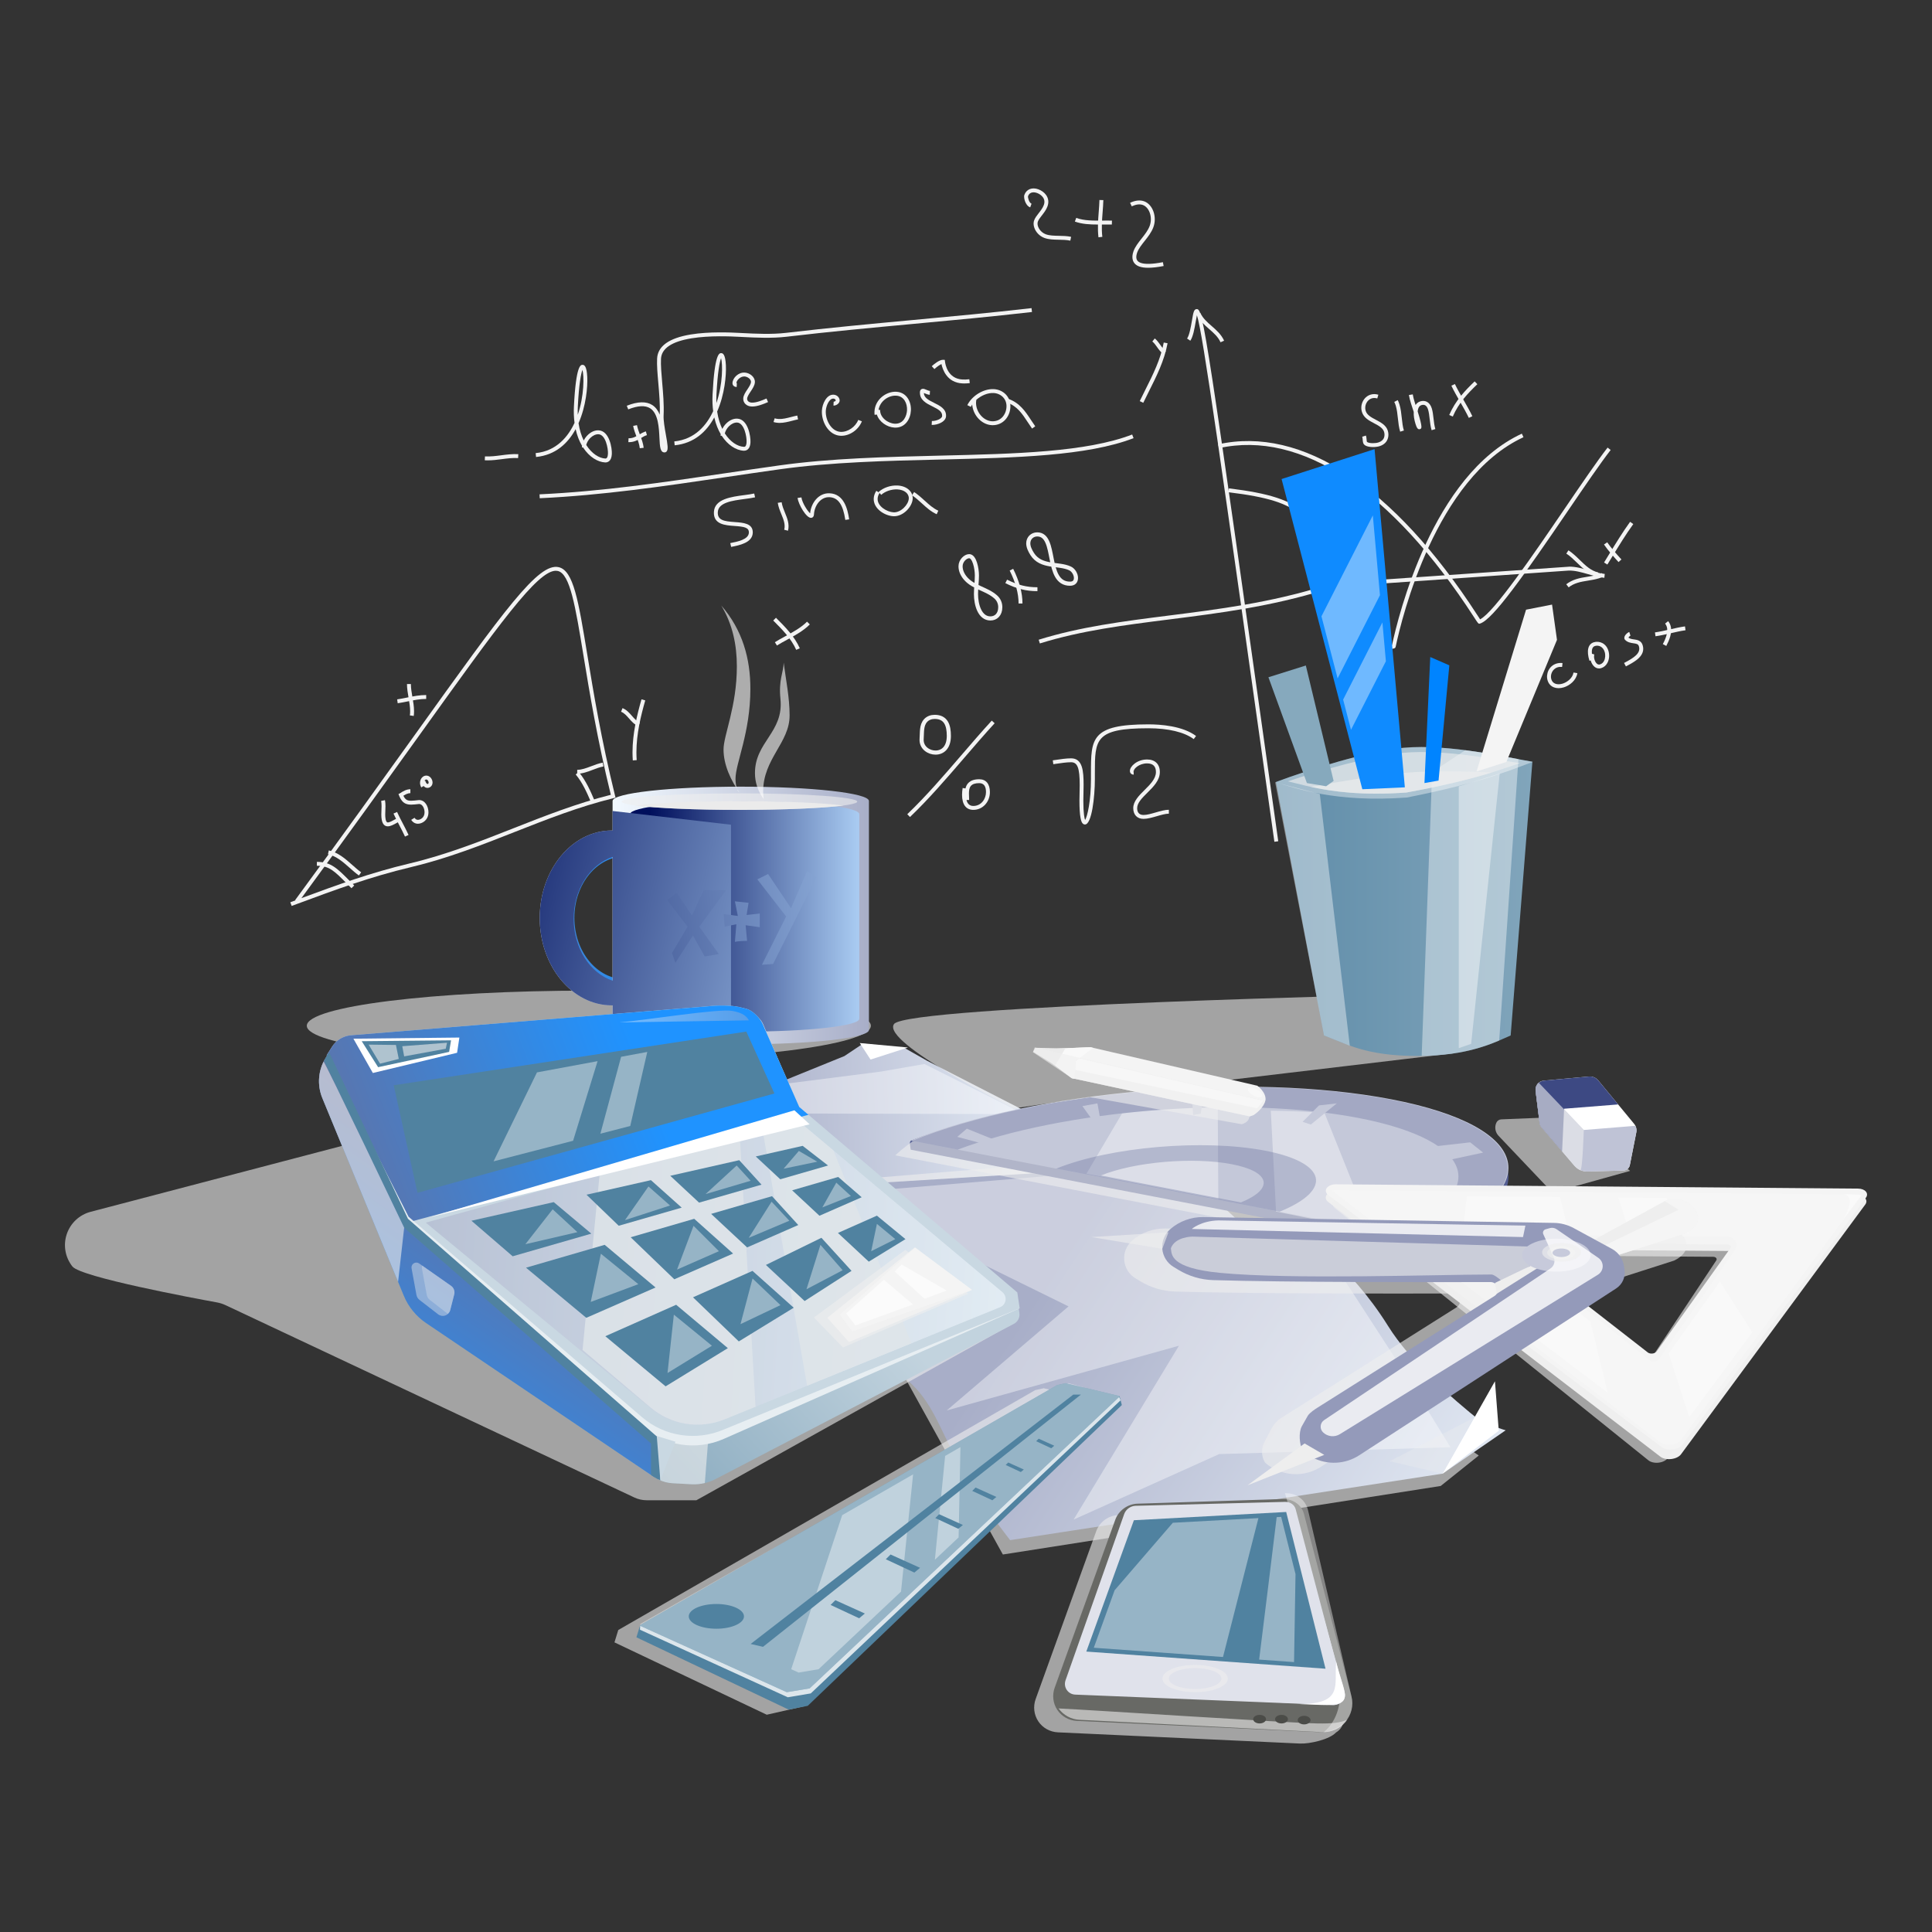 <?xml version="1.0" encoding="utf-8"?>
<!-- Generator: Adobe Illustrator 16.0.0, SVG Export Plug-In . SVG Version: 6.00 Build 0)  -->
<!DOCTYPE svg PUBLIC "-//W3C//DTD SVG 1.1//EN" "http://www.w3.org/Graphics/SVG/1.1/DTD/svg11.dtd">
<svg version="1.1" id="Capa_1" xmlns="http://www.w3.org/2000/svg" xmlns:xlink="http://www.w3.org/1999/xlink" x="0px" y="0px"
	 width="512px" height="512px" viewBox="0 0 512 512" enable-background="new 0 0 512 512" xml:space="preserve">
<rect x="0" y="0" width="512" height="512" fill="#333333" stroke="none"/>
<g>
	<g>
		<path fill="#F3F3F3" d="M77.295,240.082l-0.36-0.971l1.385-0.513l-0.097-0.071c12.833-17.46,23.403-32.198,31.896-44.042
			c23.71-33.063,32.585-45.429,37.954-44.177c3.907,0.914,5.205,8.814,7.561,23.158c1.642,9.995,3.685,22.435,7.366,37.419
			l0.123,0.502l-0.502,0.124c-9.143,2.24-17.818,5.66-26.208,8.966c-8.754,3.451-17.806,7.02-27.54,9.331
			c-10.774,2.558-20.068,6.006-29.905,9.654L77.295,240.082z M147.306,151.255c-4.913,0-15.05,14.136-36.346,43.833
			c-8.313,11.591-18.615,25.956-31.08,42.931c9.4-3.485,18.385-6.756,28.751-9.218c9.664-2.295,18.681-5.85,27.401-9.288
			c8.269-3.259,16.813-6.627,25.838-8.883c-3.612-14.8-5.632-27.097-7.259-36.999c-2.131-12.983-3.541-21.561-6.775-22.317
			C147.667,151.275,147.489,151.255,147.306,151.255z"/>
	</g>
	<g>
		<path fill="#F3F3F3" d="M93.14,235.387l-1.152-1.159c-3.35-3.387-4.736-4.789-8.012-4.789v-1.034c3.708,0,5.393,1.703,8.747,5.095
			l1.148,1.155L93.14,235.387z"/>
	</g>
	<g>
		<path fill="#F3F3F3" d="M95.111,232.013c-0.849-0.607-1.667-1.332-2.458-2.033c-1.723-1.525-3.502-3.105-5.741-3.601l0.225-1.01
			c2.499,0.555,4.382,2.223,6.202,3.836c0.806,0.716,1.568,1.392,2.373,1.965L95.111,232.013z"/>
	</g>
	<g>
		<path fill="#F3F3F3" d="M156.685,212.736l-0.003-0.007c-1.109-2.587-2.256-5.262-4.112-7.488l0.795-0.662
			c1.953,2.342,3.129,5.088,4.268,7.743L156.685,212.736z"/>
	</g>
	<g>
		<path fill="#F3F3F3" d="M152.967,205.045v-1.035c1.212,0,2.439-0.467,3.735-0.961c0.988-0.377,2.01-0.766,3.041-0.938l0.169,1.021
			c-0.929,0.154-1.856,0.508-2.839,0.883C155.743,204.521,154.37,205.045,152.967,205.045z"/>
	</g>
	<g>
		<path fill="#F3F3F3" d="M109.646,189.735l-1.025-0.145c0.049-0.344,0.072-0.701,0.072-1.093c0-1.149-0.212-2.387-0.417-3.584
			c-0.208-1.209-0.422-2.459-0.422-3.636h1.034c0,1.089,0.199,2.242,0.407,3.461c0.214,1.24,0.433,2.522,0.433,3.759
			C109.729,188.938,109.702,189.343,109.646,189.735z"/>
	</g>
	<g>
		<path fill="#F3F3F3" d="M105.395,186.364l-0.147-1.024c0.927-0.133,1.823-0.315,2.688-0.492c1.66-0.338,3.23-0.658,5.009-0.658
			v1.035c-1.673,0-3.193,0.31-4.804,0.637C107.263,186.041,106.352,186.227,105.395,186.364z"/>
	</g>
	<g>
		<path fill="#F3F3F3" d="M169.165,192.43c-1.069-0.427-1.788-1.25-2.483-2.045c-0.644-0.736-1.252-1.431-2.091-1.767l0.383-0.959
			c1.069,0.426,1.791,1.249,2.486,2.044c0.645,0.737,1.252,1.431,2.089,1.767L169.165,192.43z"/>
	</g>
	<g>
		<path fill="#F3F3F3" d="M167.699,201.517c-0.05-0.69-0.077-1.412-0.077-2.143c0-5.037,1.204-9.927,2.382-14.046l0.994,0.284
			c-1.157,4.051-2.341,8.854-2.341,13.762c0,0.707,0.025,1.402,0.074,2.067L167.699,201.517z"/>
	</g>
	<g>
		<path fill="#F3F3F3" d="M102.765,218.989c-1.136,0-1.71-1.049-1.71-3.114c0-0.365,0.015-0.739,0.031-1.119
			c0.016-0.373,0.032-0.748,0.032-1.122c0-0.551-0.036-0.99-0.114-1.381l1.013-0.204c0.094,0.46,0.136,0.964,0.136,1.585
			c0,0.388-0.018,0.778-0.034,1.166c-0.014,0.364-0.03,0.724-0.03,1.075c0,0.625,0.065,2.078,0.677,2.078
			c0.47,0,1.21-0.411,1.861-0.773c0.375-0.208,0.739-0.409,1.063-0.549l0.408,0.951c-0.297,0.127-0.627,0.312-0.968,0.502
			C104.329,218.528,103.503,218.989,102.765,218.989z"/>
	</g>
	<g>
		<path fill="#F3F3F3" d="M107.328,221.703c-0.469-1.033-0.998-2.042-1.509-3.019c-0.519-0.991-1.056-2.016-1.54-3.079l0.943-0.428
			c0.47,1.036,0.999,2.048,1.512,3.026c0.517,0.989,1.054,2.012,1.537,3.072L107.328,221.703z"/>
	</g>
	<g>
		<path fill="#F3F3F3" d="M110.762,218.301c-0.733,0-1.365-0.367-1.783-1.034l0.878-0.547c0.23,0.368,0.526,0.546,0.905,0.546
			c0.548,0,1.75-0.501,1.75-1.991c0-1.069-0.575-2.212-1.431-2.212l-0.206,0.023c-0.481,0.054-1.375,0.154-1.924,0.154
			c-1.732,0-2.61-0.739-3.354-2.821l0.973-0.348c0.657,1.838,1.24,2.134,2.381,2.134c0.49,0,1.38-0.099,1.809-0.147
			c0.178-0.02,0.298-0.031,0.32-0.031c1.544,0,2.466,1.652,2.466,3.248C113.546,217.34,111.886,218.301,110.762,218.301z"/>
	</g>
	<g>
		<path fill="#F3F3F3" d="M106.395,211.231l-0.622-0.828c1.134-0.85,2.081-1.248,2.979-1.248v1.035
			C108.099,210.191,107.328,210.531,106.395,211.231z"/>
	</g>
	<g>
		<path fill="#F3F3F3" d="M113.281,208.802c-0.413,0-0.753-0.204-1.015-0.499l-0.618,0.371c-0.221-0.371-0.338-0.788-0.338-1.208
			c0-1.063,0.747-1.928,1.666-1.928c0.975,0,1.654,0.97,1.654,1.841C114.629,208.269,113.943,208.802,113.281,208.802z
			 M112.685,206.88c0.13,0.522,0.419,0.886,0.596,0.886c0.151,0,0.314-0.121,0.314-0.387c0-0.363-0.287-0.806-0.62-0.806
			c-0.216,0-0.392,0.15-0.502,0.36L112.685,206.88z"/>
	</g>
	<g>
		<path fill="#F3F3F3" d="M337.725,223.081l-0.039-0.284C323.341,120.825,318.801,88.55,317.198,83.526
			c-0.106,0.479-0.217,1.116-0.314,1.672c-0.325,1.875-0.692,3.999-1.434,5.097l-0.859-0.579c0.619-0.914,0.982-3.01,1.275-4.694
			c0.382-2.208,0.498-3.102,1.289-3.11c1.711,0.027,2.315,3.972,21.554,140.74l0.039,0.285L337.725,223.081z"/>
	</g>
	<g>
		<path fill="#F3F3F3" d="M275.57,170.521l-0.308-0.987c11.021-3.436,22.483-4.887,34.619-6.424
			c13.168-1.666,26.783-3.39,40.981-7.816c0.881-0.274,1.951-0.623,2.288-0.732l0.229-0.06c54.883-3.813,61.505-4.274,62.359-4.315
			v-0.017c1.806-0.038,3.634,0.488,5.403,0.994c1.357,0.39,2.762,0.792,4.136,0.934l-0.106,1.03
			c-1.465-0.152-2.913-0.567-4.315-0.968c-1.773-0.507-3.44-0.982-5.098-0.954c-0.201,0.014-59.943,4.165-62.243,4.325l-0.046,0.014
			c-0.338,0.112-1.415,0.462-2.301,0.738c-14.284,4.454-27.944,6.183-41.156,7.855C297.923,165.666,286.502,167.112,275.57,170.521z
			"/>
	</g>
	<g>
		<path fill="#F3F3F3" d="M423.348,152.719c-2.236-0.493-3.86-2.07-5.434-3.597c-0.894-0.868-1.818-1.766-2.822-2.414l0.561-0.869
			c1.089,0.704,2.054,1.638,2.981,2.54c1.536,1.491,2.988,2.899,4.937,3.329L423.348,152.719z"/>
	</g>
	<g>
		<path fill="#F3F3F3" d="M415.708,155.657l-0.635-0.816c0.779-0.607,1.663-1.06,2.693-1.381c0.957-0.298,1.938-0.456,2.89-0.609
			c0.933-0.149,1.897-0.304,2.817-0.591c0.37-0.116,0.709-0.245,1.035-0.393l0.426,0.942c-0.364,0.166-0.741,0.31-1.154,0.438
			c-0.989,0.31-1.99,0.47-2.96,0.626c-0.956,0.154-1.86,0.298-2.745,0.575C417.151,154.736,416.4,155.12,415.708,155.657z"/>
	</g>
	<g>
		<path fill="#F3F3F3" d="M323.458,90.708c-0.661-1.458-1.81-2.457-3.023-3.516c-1.244-1.083-2.529-2.205-3.285-3.866l0.943-0.428
			c0.661,1.457,1.809,2.457,3.022,3.515c1.243,1.084,2.529,2.206,3.284,3.868L323.458,90.708z"/>
	</g>
	<g>
		<path fill="#F3F3F3" d="M367.611,172.093c-2.183,0-4.618-1.009-6.938-2.917c-2.766-2.275-4.996-5.491-5.966-8.604
			c-0.006-0.012-0.03-0.103-0.07-0.259c-0.748-2.847-1.395-5.151-1.923-6.847l-0.136-0.427c-4.932-15.83-6.258-20.083-27.016-22.587
			l0.125-1.027c21.42,2.584,22.919,7.388,27.88,23.305l0.133,0.428c0.533,1.711,1.184,4.03,1.938,6.893l0.057,0.224
			c0.911,2.917,3.018,5.95,5.635,8.103c2.634,2.165,5.377,3.073,7.587,2.528c1.608-7.543,10.697-45.015,34.385-55.98l0.435,0.939
			c-23.293,10.783-32.258,47.962-33.818,55.306c-0.076,0.356-0.118,0.552-0.407,0.643
			C368.907,172.001,368.271,172.093,367.611,172.093z"/>
	</g>
	<g>
		<path fill="#F3F3F3" d="M392.006,165.297c-0.248,0-0.446-0.306-1.388-1.761c-21.828-33.688-45.823-49.588-67.568-44.772
			l-0.223-1.011c22.197-4.916,46.578,11.145,68.659,45.221c0.304,0.469,0.578,0.896,0.755,1.155
			c3.691-1.851,14.065-17.074,22.45-29.378c4.42-6.486,8.595-12.613,11.338-16.136l0.815,0.636
			c-2.723,3.496-6.889,9.61-11.298,16.082c-11.475,16.837-19.862,28.838-23.316,29.916
			C392.141,165.275,392.072,165.297,392.006,165.297z"/>
	</g>
	<g>
		<path fill="#F3F3F3" d="M363.861,118.476c-0.728,0-1.456-0.113-1.939-0.366c-0.348-0.182-0.571-0.429-0.666-0.732
			c-0.08-0.252-0.104-0.529-0.128-0.822c-0.021-0.282-0.048-0.574-0.123-0.818l0.985-0.308c0.11,0.353,0.142,0.717,0.17,1.039
			c0.019,0.235,0.037,0.457,0.082,0.601c0.005,0.012,0.04,0.063,0.16,0.125c0.639,0.334,2.094,0.309,2.877,0.064
			c0.766-0.239,1.27-0.666,1.497-1.269c0.17-0.457,0.18-1.032,0.021-1.539c-0.33-1.058-1.451-1.649-2.636-2.275
			c-1.354-0.713-2.752-1.45-3.229-2.985c-0.601-1.923,0.44-4.03,2.272-4.602c0.654-0.205,1.352-0.2,2.079,0.015l-0.29,0.992
			c-0.529-0.156-1.025-0.161-1.481-0.019c-1.272,0.397-2.019,1.942-1.594,3.307c0.352,1.127,1.505,1.735,2.724,2.377
			c1.321,0.696,2.686,1.416,3.144,2.882c0.228,0.731,0.213,1.537-0.043,2.212c-0.236,0.629-0.805,1.47-2.154,1.89
			C365.12,118.391,364.491,118.476,363.861,118.476z"/>
	</g>
	<g>
		<path fill="#F3F3F3" d="M371.06,114.399c-0.338-1.081-0.47-2.31-0.6-3.496c-0.125-1.175-0.258-2.389-0.582-3.438
			c-0.109-0.35-0.238-0.673-0.385-0.962l0.923-0.468c0.174,0.341,0.322,0.718,0.449,1.122c0.356,1.145,0.492,2.411,0.624,3.633
			c0.128,1.191,0.249,2.316,0.557,3.301L371.06,114.399z"/>
	</g>
	<g>
		<path fill="#F3F3F3" d="M379.395,114.011c-0.28-0.902-0.4-1.948-0.518-2.959c-0.105-0.935-0.207-1.819-0.422-2.512
			c-0.326-1.046-0.92-1.444-1.749-1.185c-0.422,0.131-0.706,0.443-0.868,0.953c-0.072,0.225-0.115,0.471-0.139,0.729
			c1.383,4.445,1.063,4.543,0.584,4.692c-0.559,0.175-0.854-0.417-1.167-1.418c-0.316-1.014-0.515-2.146-0.464-3.155
			c-0.109-0.351-0.225-0.7-0.34-1.047c-0.125-0.376-0.247-0.75-0.364-1.124c-0.288-0.921-0.466-1.633-0.573-2.305l1.022-0.165
			c0.1,0.622,0.265,1.289,0.538,2.162c0.067,0.22,0.14,0.438,0.21,0.659c0.279-0.452,0.687-0.793,1.253-0.97
			c1.083-0.338,2.455-0.026,3.044,1.865c0.244,0.787,0.351,1.717,0.463,2.703c0.11,0.963,0.225,1.959,0.479,2.769L379.395,114.011z"
			/>
	</g>
	<g>
		<path fill="#F3F3F3" d="M389.255,110.743c-0.639-1.342-1.482-2.814-2.3-4.237c-0.824-1.435-1.676-2.917-2.327-4.29l0.933-0.444
			c0.636,1.335,1.477,2.801,2.291,4.219c0.827,1.441,1.682,2.929,2.336,4.307L389.255,110.743z"/>
	</g>
	<g>
		<path fill="#F3F3F3" d="M385.007,110.388l-0.952-0.409c1.646-3.824,4.233-6.5,6.74-8.911l0.719,0.745
			C388.98,104.249,386.578,106.738,385.007,110.388z"/>
	</g>
	<g>
		<path fill="#F3F3F3" d="M413.038,182.375c-0.423,0-0.824-0.068-1.193-0.204c-0.846-0.312-1.438-0.95-1.717-1.845
			c-0.514-1.646,0.303-3.833,2.335-4.468c0.499-0.154,1.046-0.202,1.617-0.146l-0.104,1.029c-0.436-0.043-0.84-0.009-1.205,0.105
			c-1.42,0.443-2.013,2.029-1.656,3.172c0.182,0.585,0.549,0.983,1.089,1.182c0.531,0.197,1.213,0.185,1.92-0.037
			c1.216-0.379,2.634-1.46,2.873-2.936l1.022,0.165c-0.312,1.921-2.026,3.272-3.587,3.758
			C413.951,182.3,413.483,182.375,413.038,182.375z"/>
	</g>
	<g>
		<path fill="#F3F3F3" d="M423.762,177.147c-0.447,0-0.873-0.162-1.242-0.478c-0.41-0.352-0.743-0.895-0.941-1.529
			c-0.013-0.042-0.026-0.086-0.038-0.128l-0.318,0.1c-0.818-2.632-0.404-4.417,1.139-4.899c0.746-0.231,1.57-0.16,2.26,0.196
			c0.771,0.397,1.327,1.097,1.615,2.023c0.338,1.077,0.249,2.275-0.239,3.205c-0.37,0.708-0.942,1.199-1.652,1.42
			C424.148,177.117,423.953,177.147,423.762,177.147z M421.878,173.25l0.633,0.188c-0.114,0.398-0.096,0.907,0.057,1.396
			c0.139,0.444,0.366,0.827,0.626,1.051c0.261,0.224,0.527,0.284,0.843,0.184c0.558-0.173,0.877-0.592,1.044-0.914
			c0.356-0.681,0.421-1.607,0.168-2.415c-0.204-0.657-0.585-1.145-1.102-1.411c-0.451-0.235-0.991-0.28-1.48-0.128
			C421.892,171.443,421.784,172.371,421.878,173.25z"/>
	</g>
	<g>
		<path fill="#F3F3F3" d="M430.886,176.604l-0.496-0.908l0.414-0.224c2.181-1.169,4.093-2.371,3.523-4.194
			c-0.186-0.602-0.605-0.686-1.463-0.809c-0.691-0.099-1.552-0.222-2.2-0.901c-0.077-0.078-0.138-0.181-0.174-0.292
			c-0.237-0.767,0.803-1.647,1.289-1.798l0.308,0.988c-0.146,0.045-0.434,0.318-0.552,0.5c0.396,0.324,0.922,0.399,1.475,0.478
			c0.856,0.123,1.917,0.274,2.306,1.524c0.87,2.791-2.074,4.37-4.022,5.414L430.886,176.604z"/>
	</g>
	<g>
		<path fill="#F3F3F3" d="M441.579,171.18l-0.914-0.481c0.385-0.733,1.56-2.967,1.044-4.614c-0.091-0.3-0.24-0.576-0.44-0.822
			l0.804-0.653c0.283,0.35,0.493,0.743,0.627,1.169C443.272,167.619,442.335,169.743,441.579,171.18z"/>
	</g>
	<g>
		<path fill="#F3F3F3" d="M438.723,168.616l-0.143-1.025c1.26-0.173,2.62-0.485,3.938-0.788c1.338-0.306,2.721-0.625,4.023-0.804
			l0.142,1.024c-1.258,0.174-2.618,0.486-3.933,0.789C441.41,168.119,440.024,168.437,438.723,168.616z"/>
	</g>
	<g>
		<path fill="#F3F3F3" d="M308.386,93.893c-0.784-0.545-1.281-1.247-1.761-1.926c-0.386-0.549-0.753-1.067-1.251-1.47l0.652-0.805
			c0.607,0.494,1.034,1.096,1.446,1.679c0.446,0.634,0.869,1.231,1.503,1.673L308.386,93.893z"/>
	</g>
	<g>
		<path fill="#F3F3F3" d="M302.979,106.746l-0.934-0.447c0.489-1.019,0.997-2.032,1.506-3.046c1.978-3.939,4.024-8.013,4.853-12.474
			l1.016,0.188c-0.854,4.605-2.933,8.746-4.944,12.75C303.969,104.726,303.464,105.732,302.979,106.746z"/>
	</g>
	<g>
		<path fill="#F3F3F3" d="M428.925,148.956c-1.346-1.489-2.737-3.029-3.852-4.655l0.854-0.585c1.076,1.569,2.444,3.083,3.766,4.546
			L428.925,148.956z"/>
	</g>
	<g>
		<path fill="#F3F3F3" d="M425.969,149.612l-0.878-0.543c0.424-0.689,0.846-1.378,1.264-2.063c1.856-3.037,3.611-5.906,5.643-8.722
			l0.84,0.605c-2.009,2.783-3.753,5.636-5.599,8.656C426.817,148.232,426.396,148.922,425.969,149.612z"/>
	</g>
	<g>
		<g>
			<path fill="#F3F3F3" d="M160.448,122.551c-0.03,0-0.058-0.001-0.087-0.002c-1.912-0.097-4.166-1.389-5.842-3.964l-0.308-0.017
				c0.007-0.137,0.022-0.275,0.042-0.413c-0.721-1.215-1.316-2.688-1.704-4.428c-2.046,3.767-5.333,6.871-10.492,7.381l-0.102-1.029
				c5.562-0.549,8.635-4.426,10.301-8.016c-0.178-1.335-0.24-2.803-0.158-4.406c0.549-10.906,1.793-10.972,2.273-10.972
				c0.002,0,0.006,0,0.009,0c0.469,0,1.109,0.334,1.251,3.229c0.125,2.592-0.311,7.682-2.311,12.233
				c0.267,1.793,0.755,3.322,1.378,4.596c0.247-0.505,0.582-0.977,0.989-1.388c0.878-0.884,1.946-1.373,2.962-1.312
				c2.865,0.146,3.574,4.719,3.495,6.277C162.046,122.296,160.987,122.551,160.448,122.551z M155.357,117.918
				c1.481,2.329,3.438,3.515,5.059,3.598c0.41,0.023,0.655-0.398,0.697-1.247c0.07-1.392-0.596-5.095-2.513-5.191
				c-0.698-0.034-1.516,0.34-2.178,1.005C155.902,116.607,155.531,117.252,155.357,117.918z M154.354,98.02
				c-0.368,0.93-0.919,3.67-1.223,9.688c-0.04,0.769-0.042,1.504-0.015,2.208C154.846,104.865,154.798,99.543,154.354,98.02z"/>
		</g>
		<g>
			<path fill="#F3F3F3" d="M197.189,119.45c-0.03,0-0.058,0-0.089-0.001c-2.109-0.107-4.287-1.583-5.824-3.949
				c-0.004-0.005-0.006-0.01-0.01-0.015l-0.316-0.017c0.006-0.141,0.022-0.284,0.043-0.425c-0.633-1.073-1.277-2.528-1.701-4.423
				c-2.045,3.77-5.334,6.878-10.497,7.388l-0.102-1.029c5.564-0.55,8.638-4.431,10.304-8.021c-0.176-1.295-0.246-2.758-0.163-4.4
				c0.551-10.907,1.795-10.973,2.274-10.973c0.003,0,0.006,0,0.009,0c0.47,0,1.11,0.336,1.251,3.229
				c0.128,2.595-0.311,7.693-2.315,12.246c0.284,1.928,0.808,3.444,1.372,4.604c0.248-0.512,0.586-0.99,1-1.409
				c0.878-0.884,1.949-1.366,2.963-1.311c2.863,0.145,3.573,4.717,3.493,6.277c-0.03,0.639-0.169,1.15-0.409,1.524
				C198.18,119.202,197.726,119.45,197.189,119.45z M192.086,114.846c0.02,0.031,0.039,0.059,0.056,0.089
				c1.358,2.089,3.231,3.39,5.01,3.479c0.213,0.007,0.339-0.056,0.452-0.229c0.097-0.151,0.218-0.45,0.247-1.016
				c0.069-1.392-0.597-5.095-2.514-5.193c-0.702-0.032-1.516,0.341-2.177,1.007C192.632,113.515,192.259,114.17,192.086,114.846z
				 M191.091,94.919c-0.366,0.93-0.919,3.67-1.223,9.689c-0.038,0.78-0.042,1.518-0.016,2.212
				C191.583,101.769,191.536,96.443,191.091,94.919z"/>
		</g>
		<g>
			<path fill="#F3F3F3" d="M166.751,117.176c-0.074,0-0.152-0.003-0.231-0.006l0.054-1.034c1.109,0.054,1.928-0.429,2.784-0.943
				c0.559-0.337,1.137-0.684,1.804-0.87l0.278,0.997c-0.533,0.147-1.027,0.445-1.549,0.76
				C169.034,116.594,168.07,117.176,166.751,117.176z"/>
		</g>
		<g>
			<path fill="#F3F3F3" d="M206.608,112.076c-0.106,0-0.212-0.002-0.317-0.008c-0.46-0.023-0.886-0.095-1.301-0.222l0.301-0.99
				c0.334,0.102,0.678,0.159,1.051,0.179c1.079,0.056,2.179-0.23,3.346-0.531c0.535-0.138,1.07-0.276,1.604-0.381l0.198,1.016
				c-0.513,0.101-1.028,0.235-1.544,0.368C208.857,111.787,207.736,112.076,206.608,112.076z"/>
		</g>
		<g>
			<path fill="#F3F3F3" d="M222.969,115.49c-0.079,0-0.157-0.002-0.235-0.006c-1.49-0.076-2.825-0.918-3.762-2.372
				c-0.8-1.244-1.236-2.845-1.162-4.284c0.09-1.787,1.235-4.316,3.076-4.229c0.794,0.042,1.393,0.508,1.599,1.248
				c0.028,0.102,0.041,0.208,0.035,0.316c-0.018,0.367-0.237,0.725-0.601,0.986c-0.32,0.23-0.699,0.355-1.044,0.334l0.055-1.034
				c0.251,0.026,0.544-0.232,0.559-0.338c-0.032-0.102-0.128-0.453-0.654-0.479c-1.077-0.037-1.923,1.903-1.991,3.249
				c-0.063,1.229,0.311,2.602,1,3.67c0.751,1.167,1.796,1.841,2.943,1.899c1.869,0.088,3.924-1.298,4.656-3.173l0.964,0.376
				C227.537,113.877,225.231,115.49,222.969,115.49z"/>
		</g>
		<g>
			<path fill="#F3F3F3" d="M237.294,113.325c-0.078,0-0.157-0.001-0.239-0.006c-1.976-0.1-4.081-1.519-4.681-3.458l-0.599,0.069
				c-0.035-0.3-0.044-0.6-0.03-0.894c0.164-3.237,3.193-5.361,5.789-5.213c2.696,0.136,3.985,2.596,3.867,4.957
				C241.289,111,239.956,113.325,237.294,113.325z M232.83,108.606l0.416,0.021c-0.098,1.946,1.996,3.565,3.862,3.659
				c2.41,0.117,3.19-2.181,3.26-3.56c0.09-1.79-0.774-3.765-2.885-3.871C235.506,104.753,233.217,106.252,232.83,108.606z"/>
		</g>
		<g>
			<path fill="#F3F3F3" d="M247.075,112.608c-0.058,0-0.116-0.002-0.172-0.004l0.052-1.033c0.519,0.024,1.247-0.132,1.801-0.392
				c0.269-0.126,0.899-0.473,0.921-0.934c0.06-1.16-0.93-1.734-2.566-2.54c-1.606-0.793-3.426-1.691-3.317-3.822
				c0.033-0.655,0.489-0.868,0.849-0.847c0.269,0.013,0.541,0.129,0.855,0.263c0.309,0.131,0.66,0.281,0.951,0.295l-0.054,1.033
				c-0.472-0.024-0.933-0.22-1.301-0.376c-0.077-0.033-0.175-0.075-0.265-0.11c0.061,1.224,1.095,1.822,2.74,2.633
				c1.519,0.75,3.239,1.598,3.142,3.52c-0.035,0.729-0.574,1.375-1.514,1.818C248.539,112.425,247.742,112.608,247.075,112.608z"/>
		</g>
		<g>
			<path fill="#F3F3F3" d="M263.082,112.679c-0.083,0-0.165-0.002-0.249-0.006c-1.413-0.071-2.795-0.81-3.793-2.026
				c-0.813-0.995-1.307-2.22-1.4-3.446c-0.134,0.203-0.255,0.411-0.362,0.625l-0.927-0.455c1.234-2.52,4.317-4.375,7.004-4.25
				c1.234,0.063,2.362,0.558,3.178,1.395c0.859,0.883,1.296,2.088,1.23,3.393c-0.066,1.314-0.575,2.525-1.433,3.409
				S264.328,112.679,263.082,112.679z M258.737,105.953c-0.037,0.197-0.063,0.398-0.073,0.603c-0.061,1.195,0.369,2.448,1.178,3.435
				c0.811,0.992,1.923,1.592,3.042,1.649c1.054,0.045,1.99-0.307,2.704-1.043c0.681-0.704,1.088-1.677,1.142-2.741
				c0.052-1.029-0.273-1.934-0.939-2.619c-0.632-0.65-1.517-1.034-2.487-1.083C261.764,104.079,260.024,104.807,258.737,105.953z"/>
		</g>
		<g>
			<path fill="#F3F3F3" d="M273.507,113.574c-0.392-0.544-0.76-1.107-1.13-1.671c-1.454-2.214-2.827-4.308-5.511-5.223l0.334-0.979
				c3.02,1.031,4.556,3.372,6.043,5.635c0.359,0.552,0.721,1.102,1.104,1.634L273.507,113.574z"/>
		</g>
		<g>
			<path fill="#F3F3F3" d="M199.366,107.732c-0.066,0-0.134-0.001-0.197-0.005c-0.681-0.034-1.253-0.271-1.654-0.683
				c-0.381-0.392-0.575-0.905-0.547-1.449c0.042-0.829,0.581-1.636,1.101-2.416c0.451-0.679,0.921-1.38,0.95-1.955
				c0.038-0.736-0.917-1.418-1.725-1.458c-1.112-0.042-2.099,1.015-2.144,1.749c0.02,0.003,0.061,0.012,0.129,0.016l-0.052,1.033
				c-0.379-0.019-0.669-0.139-0.867-0.357c-0.121-0.135-0.263-0.371-0.245-0.735c0.067-1.31,1.534-2.827,3.231-2.737
				c1.335,0.067,2.775,1.169,2.707,2.543c-0.044,0.858-0.593,1.681-1.125,2.477c-0.442,0.663-0.9,1.349-0.928,1.893
				c-0.013,0.253,0.078,0.493,0.255,0.675c0.215,0.223,0.549,0.352,0.965,0.373c1.149,0.062,2.78-0.592,3.907-1.087l0.415,0.947
				C202.278,107.108,200.682,107.732,199.366,107.732z"/>
		</g>
		<g>
			<path fill="#F3F3F3" d="M255.54,101.621c-0.172,0-0.339-0.004-0.503-0.013c-4.096-0.207-5.243-3.707-5.541-5.125
				c-0.431,0.188-1.106,0.632-1.872,1.325l-0.694-0.768c0.722-0.652,2.064-1.723,3.013-1.69l0.436,0.022l0.054,0.452
				c0.09,0.759,0.737,4.554,4.656,4.751c0.547,0.028,1.148,0.004,1.789-0.07l0.119,1.027
				C256.487,101.591,256,101.621,255.54,101.621z"/>
		</g>
		<g>
			<path fill="#F3F3F3" d="M176.093,119.897c-0.014,0-0.027,0-0.042-0.002c-1.105-0.056-1.179-1.55-1.288-3.812
				c-0.133-2.739-0.314-6.49-2.454-7.871c-1.297-0.835-3.256-0.742-5.826,0.278l-0.38-0.963c2.897-1.148,5.174-1.209,6.765-0.184
				c0.921,0.595,1.542,1.492,1.963,2.536c0.124-2.675-0.131-5.585-0.375-8.4c-0.209-2.409-0.409-4.685-0.317-6.454
				c0.165-3.292,3.168-5.441,8.925-6.385c4.958-0.814,10.798-0.52,12.718-0.422l1.06,0.054c3.414,0.171,7.663,0.385,11.453-0.061
				c11.556-1.36,22.848-2.405,33.769-3.417c10.186-0.943,20.72-1.918,31.305-3.137l0.117,1.027
				c-10.595,1.221-21.135,2.196-31.329,3.14c-10.912,1.011-22.198,2.056-33.741,3.415c-3.878,0.456-8.174,0.239-11.625,0.065
				l-1.061-0.053c-1.891-0.095-7.649-0.386-12.498,0.409c-5.211,0.855-7.922,2.677-8.061,5.417c-0.086,1.697,0.11,3.938,0.316,6.311
				c0.239,2.756,0.512,5.879,0.374,8.656c-0.071,1.38,0.289,3.403,0.606,5.187c0.464,2.599,0.665,3.872,0.188,4.411
				C176.509,119.807,176.311,119.897,176.093,119.897z"/>
		</g>
		<g>
			<path fill="#F3F3F3" d="M129.229,122c-0.25,0-0.502-0.006-0.759-0.02l0.051-1.033c1.509,0.076,2.875-0.103,4.324-0.291
				c1.434-0.188,2.913-0.38,4.511-0.298l-0.052,1.033c-1.502-0.077-2.874,0.102-4.325,0.291C131.778,121.84,130.542,122,129.229,122
				z"/>
		</g>
		<g>
			<path fill="#F3F3F3" d="M143.033,132.036l-0.049-1.033c16.571-0.776,32.442-3.116,49.245-5.594
				c4.704-0.693,9.456-1.394,14.28-2.067c13.64-1.906,28.425-2.257,42.723-2.598c19.892-0.473,38.678-0.92,50.804-5.593l0.371,0.966
				c-12.292,4.735-31.168,5.185-51.15,5.661c-14.27,0.338-29.024,0.69-42.605,2.587c-4.822,0.673-9.571,1.374-14.271,2.067
				C175.55,128.915,159.655,131.258,143.033,132.036z"/>
		</g>
		<g>
			<path fill="#F3F3F3" d="M193.761,144.936l-0.231-1.008c1.946-0.383,4.838-0.953,4.929-2.749l0.002-0.099
				c-0.002-1.282-1.217-1.509-3.794-1.692c-2.511-0.179-5.639-0.401-5.472-3.72c0.173-3.421,4.536-3.997,8.042-4.46
				c0.979-0.129,1.903-0.252,2.636-0.422l0.234,1.009c-0.782,0.181-1.73,0.306-2.734,0.438c-3.288,0.434-7.015,0.926-7.145,3.487
				c-0.109,2.151,1.632,2.431,4.513,2.635c2.226,0.158,4.75,0.337,4.754,2.723l-0.004,0.149
				C199.361,143.833,195.993,144.497,193.761,144.936z"/>
		</g>
		<g>
			<path fill="#F3F3F3" d="M208.831,140.643l-1.003-0.254c0.354-1.4-0.188-2.724-0.761-4.126c-0.389-0.95-0.791-1.933-0.95-3.008
				l1.023-0.151c0.141,0.95,0.518,1.875,0.884,2.767C208.637,137.366,209.269,138.912,208.831,140.643z"/>
		</g>
		<g>
			<path fill="#F3F3F3" d="M224.015,137.784c-0.599-4.05-1.889-5.909-4.182-6.025c-2.38-0.122-4.003,2.264-4.12,4.541
				c-0.042,0.842-0.592,0.936-0.759,0.943c-1.279,0.05-3.329-3.489-3.595-5.278l1.024-0.151c0.217,1.471,1.598,3.603,2.311,4.229
				c0.227-2.711,2.224-5.47,5.19-5.317c3.731,0.188,4.728,4.032,5.153,6.906L224.015,137.784z"/>
		</g>
		<g>
			<path fill="#F3F3F3" d="M236.944,136.809c-0.061,0-0.124-0.001-0.184-0.005c-2.271-0.113-5.353-1.97-5.213-4.732
				c0.034-0.67,0.266-1.344,0.686-2l0.804,0.514l-0.193-0.213c1.268-1.147,3.197-1.802,5.025-1.708
				c2.415,0.122,4.098,1.595,4.005,3.5C241.765,134.267,239.449,136.809,236.944,136.809z M233.09,130.647
				c-0.313,0.498-0.486,0.994-0.509,1.477c-0.104,2.058,2.478,3.559,4.231,3.647c1.924,0.093,3.944-2.011,4.027-3.659
				c0.065-1.328-1.178-2.322-3.023-2.415c-1.542-0.073-3.224,0.488-4.279,1.441L233.09,130.647z"/>
		</g>
		<g>
			<path fill="#F3F3F3" d="M248.231,136.278c-1.541-0.708-2.667-1.733-3.858-2.818c-0.823-0.75-1.674-1.526-2.696-2.21l0.577-0.859
				c1.084,0.727,1.963,1.529,2.816,2.304c1.13,1.03,2.197,2.002,3.591,2.643L248.231,136.278z"/>
		</g>
		<g>
			<path fill="#F3F3F3" d="M169.554,118.789c-0.125-1.075-0.497-2.07-0.892-3.124c-0.333-0.887-0.678-1.805-0.872-2.795l1.016-0.201
				c0.179,0.908,0.507,1.784,0.824,2.632c0.4,1.065,0.813,2.167,0.953,3.369L169.554,118.789z"/>
		</g>
	</g>
	<path fill="none" stroke="#F3F3F3" stroke-width="1.095" stroke-miterlimit="10" d="M244.242,195.801
		c-0.007,0.094-0.01,0.188-0.01,0.279c0,2.113,1.904,3.362,3.685,3.362c1.877,0,3.537-1.305,3.537-4.413
		c0-2.816-0.745-5.049-3.756-5.049c-0.915,0-1.815,0.312-2.42,0.993C244.131,192.263,244.375,194.083,244.242,195.801z"/>
	<g>
		<path fill="#F3F3F3" d="M241.151,216.521l-0.715-0.747c5.008-4.791,9.702-10.248,14.24-15.525
			c2.639-3.068,5.369-6.242,8.152-9.279l0.762,0.699c-2.772,3.024-5.495,6.191-8.13,9.254
			C250.907,206.219,246.197,211.695,241.151,216.521z"/>
	</g>
	<g>
		<path fill="#F3F3F3" d="M257.945,214.623c-1.929,0-2.991-1.416-2.991-3.987c0-0.568,0.054-1.196,0.158-1.815l0.75,0.125
			c0.254-1.122,1.063-2.438,3.65-2.438c1.794,0,2.822,1.24,2.822,3.401C262.335,212.552,260.407,214.623,257.945,214.623z
			 M256.131,212.009c0.259,1.049,0.867,1.578,1.814,1.578c2.101,0,3.354-1.87,3.354-3.678c0-1.571-0.602-2.367-1.787-2.367
			c-2.267,0-2.732,1.07-2.732,2.676c0,0.313,0.013,0.632,0.026,0.938c0.012,0.299,0.023,0.588,0.023,0.854H256.131z"/>
	</g>
	<g>
		<path fill="#F3F3F3" d="M211.009,172.218c-1.338-3.015-3.757-5.433-6.096-7.772l0.728-0.734l-0.365,0.366l0.369-0.363
			c2.406,2.407,4.892,4.894,6.31,8.083L211.009,172.218z"/>
	</g>
	<g>
		<path fill="#F3F3F3" d="M205.894,171.066l-0.547-0.877c0.871-0.544,1.824-1.063,2.747-1.564c2.051-1.115,4.171-2.269,5.783-3.879
			l0.731,0.731c-1.718,1.716-3.905,2.906-6.02,4.057C207.636,170.051,206.739,170.54,205.894,171.066z"/>
	</g>
	<g>
		<path fill="#F3F3F3" d="M283.643,63.775c-0.979-0.206-2.041-0.226-3.07-0.246c-1.355-0.026-2.637-0.051-3.774-0.466
			c-1.002-0.363-1.845-1.079-2.375-2.014c-0.514-0.909-0.646-1.878-0.362-2.659c0.245-0.674,0.719-1.281,1.222-1.925
			c0.519-0.664,1.055-1.35,1.336-2.126c0.279-0.761,0.197-1.454-0.237-2.061c-0.347-0.482-0.928-0.907-1.556-1.136
			c-0.43-0.156-1.874-0.554-2.387,0.856c-0.085,0.313,0.271,1.75,0.927,1.989l-0.353,0.971c-0.768-0.279-1.18-1.108-1.357-1.579
			c-0.193-0.513-0.356-1.273-0.188-1.736c0.541-1.492,2.027-2.086,3.713-1.474c0.827,0.301,1.571,0.85,2.042,1.505
			c0.637,0.888,0.765,1.931,0.368,3.017c-0.336,0.929-0.951,1.716-1.493,2.409c-0.449,0.576-0.875,1.122-1.063,1.642
			c-0.179,0.489-0.069,1.16,0.29,1.796c0.401,0.709,1.068,1.274,1.827,1.551c0.978,0.354,2.175,0.379,3.443,0.403
			c1.074,0.02,2.187,0.042,3.262,0.269L283.643,63.775z"/>
	</g>
	<g>
		<path fill="#F3F3F3" d="M290.915,59.503c-2.08,0-4.172-0.1-6.061-0.786l0.354-0.973c2.1,0.764,4.578,0.738,6.982,0.716
			c0.831-0.009,1.667-0.017,2.489,0.006l-0.028,1.034c-0.81-0.021-1.631-0.013-2.451-0.006
			C291.773,59.5,291.345,59.503,290.915,59.503z"/>
	</g>
	<g>
		<path fill="#F3F3F3" d="M291.103,62.887c-0.271-2.347-0.099-4.549,0.066-6.679c0.082-1.046,0.166-2.128,0.195-3.205l1.035,0.027
			c-0.031,1.105-0.116,2.199-0.198,3.259c-0.163,2.08-0.329,4.232-0.071,6.48L291.103,62.887z"/>
	</g>
	<g>
		<path fill="#F3F3F3" d="M304.284,70.964c-0.959,0-1.747-0.114-2.378-0.342c-0.88-0.321-1.468-0.906-1.7-1.691
			c-0.197-0.676-0.133-1.476,0.193-2.377c0.429-1.176,1.248-2.212,2.116-3.31c0.853-1.078,1.734-2.191,2.181-3.421
			c0.798-2.194-0.094-4.866-1.833-5.499c-0.81-0.295-1.8-0.175-2.94,0.356l-0.438-0.937c1.396-0.652,2.653-0.783,3.732-0.391
			c2.28,0.829,3.448,4.081,2.452,6.824c-0.504,1.387-1.439,2.567-2.341,3.709c-0.814,1.029-1.583,2.002-1.955,3.022
			c-0.247,0.68-0.309,1.278-0.173,1.731c0.137,0.471,0.484,0.802,1.062,1.011c1.162,0.424,3.154,0.368,5.915-0.168l0.196,1.015
			C306.764,70.809,305.407,70.964,304.284,70.964z"/>
	</g>
	<g>
		<path fill="#F3F3F3" d="M287.524,218.5c-0.756,0-1.027-0.952-1.178-1.78c-0.188-1.027-0.283-2.539-0.283-4.49
			c0-0.715,0.019-1.43,0.037-2.139c0.017-0.691,0.034-1.378,0.034-2.056c0-4.512-0.579-6.035-2.291-6.035
			c-1.153,0-2.687,0.226-4.038,0.425l-0.662,0.096l-0.146-1.024l0.654-0.096c1.39-0.204,2.963-0.436,4.191-0.436
			c3.07,0,3.325,3.344,3.325,7.07c0,0.686-0.018,1.381-0.034,2.081c-0.018,0.702-0.036,1.408-0.036,2.115
			c0,3.432,0.301,4.664,0.468,5.083c0.604-0.949,1.553-5.035,1.553-10.904l-0.001-1.538c0-9.132,0-12.912,15.222-12.912
			c3.182,0,9.052,0.401,12.629,3.084l-0.619,0.827c-2.475-1.854-6.739-2.876-12.01-2.876c-14.187,0-14.187,2.993-14.187,11.877
			l0.001,1.538C290.154,211.285,289.317,218.5,287.524,218.5z"/>
	</g>
	<g>
		<path fill="#F3F3F3" d="M303.044,217.012c-1.679,0-2.722-1.091-2.722-2.847c0-1.825,1.525-3.34,2.998-4.804
			c1.482-1.471,3.015-2.992,3.015-4.769c0-1.516-0.789-2.285-2.345-2.285c-2.115,0-3.521,1.412-3.521,1.985h-0.001
			c-0.007,0-0.044-0.038-0.07-0.047l0.053,1.04c-0.605,0-1.015-0.399-1.015-0.993c0-1.216,1.912-3.02,4.554-3.02
			c2.116,0,3.38,1.241,3.38,3.32c0,2.208-1.688,3.883-3.319,5.503c-1.386,1.376-2.693,2.675-2.693,4.07
			c0,0.826,0.291,1.812,1.687,1.812c0.909,0,2.098-0.343,3.247-0.675c1.2-0.348,2.443-0.707,3.47-0.707v1.035
			c-0.881,0-2.051,0.338-3.184,0.667C305.359,216.648,304.098,217.012,303.044,217.012z"/>
	</g>
	<path fill="none" stroke="#F3F3F3" stroke-width="1.095" stroke-miterlimit="10" d="M255.966,153.386
		c-0.861-0.959-1.409-2.111-1.409-3.309c0-1.504,1.319-2.684,2.288-2.684c1.401,0,2.044,3.251,2.044,5.12
		c0,1.612-0.243,3.263-0.243,4.912c0,2.828,1.01,6.466,3.825,6.466c1.46,0,2.612-1.045,2.612-2.981c0-1.007-0.387-1.977-1.186-2.696
		C261.534,156.088,258.095,155.749,255.966,153.386z"/>
	<g>
		<path fill="#F3F3F3" d="M270.967,159.938h-1.034c0-2.666-0.793-5.604-2.358-8.734l0.926-0.463
			C270.137,154.017,270.967,157.111,270.967,159.938z"/>
	</g>
	<g>
		<path fill="#F3F3F3" d="M274.933,156.663c-3.027,0-5.491-0.617-8.509-2.124l0.464-0.925c2.862,1.431,5.192,2.015,8.045,2.015
			V156.663z"/>
	</g>
	<path fill="none" stroke="#F3F3F3" stroke-width="1.095" stroke-miterlimit="10" d="M273.554,146.835
		c-0.542-0.846-1.053-1.865-1.053-2.845c0-1.356,1.019-2.368,2.375-2.368c5.411,0,1.911,13.064,8.691,13.064
		c1.096,0,1.572-0.635,1.572-1.522c0-0.978-0.657-2.108-1.584-2.537C280.471,149.204,275.892,150.468,273.554,146.835z"/>
	<path opacity="0.6" fill="#EEEEEE" d="M81.307,271.84c0,5.14,33.463,9.309,74.743,9.309c41.279,0,74.744-4.169,74.744-9.309
		c0-5.145-33.465-9.312-74.744-9.312C114.77,262.528,81.307,266.695,81.307,271.84z"/>
	<g>
		<linearGradient id="SVGID_1_" gradientUnits="userSpaceOnUse" x1="117.132" y1="247.355" x2="174.03" y2="242.182">
			<stop  offset="0" style="stop-color:#F2F9FF"/>
			<stop  offset="1" style="stop-color:#A8AEC8"/>
		</linearGradient>
		<path fill="url(#SVGID_1_)" d="M162.171,220.087c-10.571,0-19.138,10.374-19.138,23.173c0,12.797,8.567,23.174,19.138,23.174
			c10.57,0,19.139-10.377,19.139-23.174C181.31,230.461,172.742,220.087,162.171,220.087z M166.091,260.521
			c-7.768,0-14.066-7.624-14.066-17.03c0-9.406,6.299-17.032,14.066-17.032c7.768,0,14.066,7.625,14.066,17.032
			C180.157,252.896,173.859,260.521,166.091,260.521z"/>
	</g>
	<g>
		<defs>
			<filter id="Adobe_OpacityMaskFilter" filterUnits="userSpaceOnUse" x="148.076" y="221.031" width="27.59" height="43.941">
				<feFlood  style="flood-color:white;flood-opacity:1" result="back"/>
				<feBlend  in="SourceGraphic" in2="back" mode="normal"/>
			</filter>
		</defs>
		<mask maskUnits="userSpaceOnUse" x="148.076" y="221.031" width="27.59" height="43.941" id="SVGID_2_">
			<g filter="url(#Adobe_OpacityMaskFilter)">
				<defs>
					<filter id="Adobe_OpacityMaskFilter_1_" filterUnits="userSpaceOnUse" x="148.076" y="221.031" width="27.59" height="43.941">
						<feFlood  style="flood-color:white;flood-opacity:1" result="back"/>
						<feBlend  in="SourceGraphic" in2="back" mode="normal"/>
					</filter>
				</defs>
				<mask maskUnits="userSpaceOnUse" x="148.076" y="221.031" width="27.59" height="43.941" id="SVGID_2_">
					<g filter="url(#Adobe_OpacityMaskFilter_1_)">
					</g>
				</mask>
				<linearGradient id="SVGID_3_" gradientUnits="userSpaceOnUse" x1="117.125" y1="247.276" x2="174.021" y2="242.104">
					<stop  offset="0" style="stop-color:#FFFFFF"/>
					<stop  offset="1" style="stop-color:#000000"/>
				</linearGradient>
				<path mask="url(#SVGID_2_)" fill="url(#SVGID_3_)" d="M148.076,243.001c0,11.315,7.012,20.643,16.06,21.972
					c4.296-0.633,8.13-3.064,10.975-6.657c-1.548,0.751-3.234,1.178-5.006,1.178c-0.76,0-1.499-0.097-2.224-0.242
					c-0.725,0.146-1.465,0.242-2.222,0.242c-7.422,0-13.438-7.285-13.438-16.272c0-8.986,6.016-16.271,13.438-16.271
					c0.757,0,1.497,0.095,2.222,0.242c0.725-0.146,1.464-0.242,2.224-0.242c1.985,0,3.866,0.536,5.561,1.473
					c-2.89-3.996-6.948-6.72-11.53-7.392C155.088,222.361,148.076,231.687,148.076,243.001z"/>
			</g>
		</mask>
		<linearGradient id="SVGID_4_" gradientUnits="userSpaceOnUse" x1="117.125" y1="247.276" x2="174.021" y2="242.104">
			<stop  offset="0" style="stop-color:#666F9D"/>
			<stop  offset="1" style="stop-color:#1F93FF"/>
		</linearGradient>
		<path fill="url(#SVGID_4_)" d="M148.076,243.001c0,11.315,7.012,20.643,16.06,21.972c4.296-0.633,8.13-3.064,10.975-6.657
			c-1.548,0.751-3.234,1.178-5.006,1.178c-0.76,0-1.499-0.097-2.224-0.242c-0.725,0.146-1.465,0.242-2.222,0.242
			c-7.422,0-13.438-7.285-13.438-16.272c0-8.986,6.016-16.271,13.438-16.271c0.757,0,1.497,0.095,2.222,0.242
			c0.725-0.146,1.464-0.242,2.224-0.242c1.985,0,3.866,0.536,5.561,1.473c-2.89-3.996-6.948-6.72-11.53-7.392
			C155.088,222.361,148.076,231.687,148.076,243.001z"/>
	</g>
	<linearGradient id="SVGID_5_" gradientUnits="userSpaceOnUse" x1="162.343" y1="242.612" x2="230.276" y2="242.612">
		<stop  offset="0" style="stop-color:#F2F9FF"/>
		<stop  offset="1" style="stop-color:#A8AEC8"/>
	</linearGradient>
	<path fill="url(#SVGID_5_)" d="M230.276,212.267c0-2.096-15.208-3.794-33.966-3.794c-18.759,0-33.967,1.698-33.967,3.794
		c0,1.648,0,59.289,0,60.691c0,2.096,15.208,3.794,33.967,3.794c18.758,0,33.966-1.698,33.966-3.794
		C230.276,271.5,230.276,213.966,230.276,212.267z"/>
	<defs>
		<filter id="Adobe_OpacityMaskFilter_2_" filterUnits="userSpaceOnUse" x="166.981" y="212.353" width="60.728" height="61.038">
			<feFlood  style="flood-color:white;flood-opacity:1" result="back"/>
			<feBlend  in="SourceGraphic" in2="back" mode="normal"/>
		</filter>
	</defs>
	<mask maskUnits="userSpaceOnUse" x="166.981" y="212.353" width="60.728" height="61.038" id="SVGID_6_">
		<g filter="url(#Adobe_OpacityMaskFilter_2_)">
			<defs>
				<filter id="Adobe_OpacityMaskFilter_3_" filterUnits="userSpaceOnUse" x="166.981" y="212.353" width="60.728" height="61.038">
					<feFlood  style="flood-color:white;flood-opacity:1" result="back"/>
					<feBlend  in="SourceGraphic" in2="back" mode="normal"/>
				</filter>
			</defs>
			<mask maskUnits="userSpaceOnUse" x="166.981" y="212.353" width="60.728" height="61.038" id="SVGID_6_">
				<g filter="url(#Adobe_OpacityMaskFilter_3_)">
				</g>
			</mask>
			<linearGradient id="SVGID_7_" gradientUnits="userSpaceOnUse" x1="171.636" y1="242.872" x2="232.364" y2="242.872">
				<stop  offset="0.011" style="stop-color:#000000"/>
				<stop  offset="1" style="stop-color:#FFFFFF"/>
			</linearGradient>
			<path mask="url(#SVGID_6_)" fill="url(#SVGID_7_)" d="M227.709,215.743c0-1.873-13.596-3.391-30.364-3.391
				c-16.77,0-30.364,1.518-30.364,3.391c0,1.474,0,53.003,0,54.257c0,1.872,13.594,3.391,30.364,3.391
				c16.769,0,30.364-1.519,30.364-3.391C227.709,268.695,227.709,217.263,227.709,215.743z"/>
		</g>
	</mask>
	<linearGradient id="SVGID_8_" gradientUnits="userSpaceOnUse" x1="171.636" y1="242.872" x2="232.364" y2="242.872">
		<stop  offset="0.011" style="stop-color:#000F5C"/>
		<stop  offset="1" style="stop-color:#B8DCFF"/>
	</linearGradient>
	<path fill="url(#SVGID_8_)" d="M227.709,215.743c0-1.873-13.596-3.391-30.364-3.391c-16.77,0-30.364,1.518-30.364,3.391
		c0,1.474,0,53.003,0,54.257c0,1.872,13.594,3.391,30.364,3.391c16.769,0,30.364-1.519,30.364-3.391
		C227.709,268.695,227.709,217.263,227.709,215.743z"/>
	<defs>
		<filter id="Adobe_OpacityMaskFilter_4_" filterUnits="userSpaceOnUse" x="143.033" y="214.918" width="50.691" height="61.822">
			<feFlood  style="flood-color:white;flood-opacity:1" result="back"/>
			<feBlend  in="SourceGraphic" in2="back" mode="normal"/>
		</filter>
	</defs>
	<mask maskUnits="userSpaceOnUse" x="143.033" y="214.918" width="50.691" height="61.822" id="SVGID_9_">
		<g filter="url(#Adobe_OpacityMaskFilter_4_)">
			<defs>
				<filter id="Adobe_OpacityMaskFilter_5_" filterUnits="userSpaceOnUse" x="143.033" y="214.918" width="50.691" height="61.822">
					<feFlood  style="flood-color:white;flood-opacity:1" result="back"/>
					<feBlend  in="SourceGraphic" in2="back" mode="normal"/>
				</filter>
			</defs>
			<mask maskUnits="userSpaceOnUse" x="143.033" y="214.918" width="50.691" height="61.822" id="SVGID_9_">
				<g filter="url(#Adobe_OpacityMaskFilter_5_)">
				</g>
			</mask>
			<linearGradient id="SVGID_10_" gradientUnits="userSpaceOnUse" x1="114.021" y1="231.041" x2="244.113" y2="261.818">
				<stop  offset="0.016" style="stop-color:#FFFFFF"/>
				<stop  offset="1" style="stop-color:#000000"/>
			</linearGradient>
			<path mask="url(#SVGID_9_)" fill="url(#SVGID_10_)" d="M193.724,218.56l-31.381-3.642c0,1.325,0,3.085,0,5.174
				c-0.058-0.001-0.113-0.005-0.171-0.005c-10.571,0-19.138,10.374-19.138,23.173c0,12.797,8.567,23.174,19.138,23.174
				c0.058,0,0.114-0.005,0.171-0.006c0,3.787,0,6.255,0,6.53c0,1.998,13.832,3.634,31.381,3.782V218.56z M162.343,259.891
				c-5.946-1.986-10.318-8.567-10.318-16.4s4.372-14.413,10.318-16.401C162.343,237.125,162.343,250.248,162.343,259.891z"/>
		</g>
	</mask>
	<linearGradient id="SVGID_11_" gradientUnits="userSpaceOnUse" x1="114.021" y1="231.041" x2="244.113" y2="261.818">
		<stop  offset="0.016" style="stop-color:#000F5C"/>
		<stop  offset="1" style="stop-color:#B8DCFF"/>
	</linearGradient>
	<path fill="url(#SVGID_11_)" d="M193.724,218.56l-31.381-3.642c0,1.325,0,3.085,0,5.174c-0.058-0.001-0.113-0.005-0.171-0.005
		c-10.571,0-19.138,10.374-19.138,23.173c0,12.797,8.567,23.174,19.138,23.174c0.058,0,0.114-0.005,0.171-0.006
		c0,3.787,0,6.255,0,6.53c0,1.998,13.832,3.634,31.381,3.782V218.56z M162.343,259.891c-5.946-1.986-10.318-8.567-10.318-16.4
		s4.372-14.413,10.318-16.401C162.343,237.125,162.343,250.248,162.343,259.891z"/>
	<ellipse opacity="0.6" fill="#EEEEEE" cx="195.964" cy="212.44" rx="31.208" ry="2.193"/>
	<g>
		<linearGradient id="SVGID_12_" gradientUnits="userSpaceOnUse" x1="295.711" y1="305.602" x2="194.814" y2="309.301">
			<stop  offset="0" style="stop-color:#F2F9FF"/>
			<stop  offset="1" style="stop-color:#A8AEC8"/>
		</linearGradient>
		<polygon fill="url(#SVGID_12_)" points="228.688,276.588 239.788,277.766 245.714,281.13 303.878,310.947 204.285,340.426 
			151.365,309.254 223.771,279.869 		"/>
		<polygon opacity="0.4" fill="#FFFFFF" points="233.399,283.987 206.998,287.35 211.202,295.087 271.403,295.254 245.001,281.971 
					"/>
		<polygon opacity="0.6" fill="#EEEEEE" points="391.89,385.726 381.798,393.798 265.771,411.96 231.968,350.914 294.526,318.634 		
			"/>
		<polygon opacity="0.6" fill="#EEEEEE" points="218.263,313.248 227.513,315.603 290.572,310.893 279.477,308.202 		"/>
		<linearGradient id="SVGID_13_" gradientUnits="userSpaceOnUse" x1="408.893" y1="435.289" x2="273.015" y2="345.825">
			<stop  offset="0" style="stop-color:#F2F9FF"/>
			<stop  offset="1" style="stop-color:#A8AEC8"/>
		</linearGradient>
		<path fill="url(#SVGID_13_)" d="M399.029,379.035c0,0-0.364,0-6.464-2.26c-8.054-6.374-18.783-15.892-24.727-25.402
			c-10.351-16.562-22.078-23.461-22.078-23.461l-16.561-3.451l-17.253-15.866l-89.698,5.518l18.295,51.688
			c6.307,5.547,8.076,11.648,13.621,22.448c3.899,7.593,13.529,19.9,13.529,19.9l114.634-17.62L399.029,379.035z"/>
		<polygon opacity="0.4" fill="#FFFFFF" points="335.304,306.857 222.3,316.276 283.174,346.209 250.886,373.786 312.433,356.633 
			284.521,402.706 323.103,385.347 384.404,383.537 371.963,363.361 		"/>
		<g>
			<path fill="#545E92" d="M377.542,330.938c32.756-13.288,28.821-29.939-8.787-37.188c-36.731-7.083-94.266-4.093-127.338,8.499
				c-0.482,0.422-0.243,1.146-0.068,2.434C283.171,312.744,353.591,326.322,377.542,330.938z"/>
			<path opacity="0.6" fill="#EEEEEE" d="M370.828,331.932c32.218-13.527,28.436-30.261-8.449-37.369
				c-36.022-6.95-88.042-4.905-120.574,7.925c-0.476,0.426-2.017,1.347-4.549,3.692
				C278.272,314.089,347.336,327.404,370.828,331.932z"/>
			<path fill="#C4C8D9" d="M377.542,328.524c32.756-13.289,28.821-29.942-8.787-37.193c-37.612-7.248-94.653-2.355-127.407,10.936
				C283.171,310.33,353.591,323.903,377.542,328.524z"/>
			<g>
				<g>
					<path opacity="0.4" fill="#FFFFFF" d="M287.924,311.038c11.633,2.245,23.637,4.558,34.947,6.738l-0.157-24.326
						c-8.398,0.117-16.97,0.66-25.35,1.603L287.924,311.038z"/>
					<path opacity="0.4" fill="#FFFFFF" d="M338.163,321.087c9.35,1.88,18.025,3.624,25.353,5.094l-12.502-31.214
						c-4.609-0.371-9.379-0.574-14.242-0.623L338.163,321.087z"/>
				</g>
			</g>
			<path opacity="0.3" fill="#545E92" d="M335.294,304.944c-16.344-3.151-41.138-1.022-55.373,4.748
				c18.178,3.509,48.781,9.411,59.192,11.414C353.352,315.331,351.639,308.098,335.294,304.944z M328.849,318.656
				c-6.523-1.257-25.693-4.954-37.083-7.148c8.921-3.62,24.45-4.951,34.689-2.978C336.692,310.504,337.764,315.035,328.849,318.656z
				"/>
			<g>
				<path opacity="0.3" fill="#545E92" d="M368.643,291.446c-37.463-7.224-94.286-2.349-126.917,10.886
					c3.804,0.735,7.85,1.514,12.07,2.331c28.263-10.621,75.084-14.393,106.255-8.382c31.181,6.011,35.224,19.591,9.8,30.757
					c2.851,0.549,5.395,1.035,7.547,1.456C410.027,315.254,406.11,298.67,368.643,291.446z"/>
			</g>
			<polygon fill="#C4C8D9" points="349.552,292.945 345.203,297.293 347.375,298.021 354.263,292.403 			"/>
			<polygon fill="#C4C8D9" points="378.367,304.002 389.604,302.73 393.047,305.451 381.271,307.985 			"/>
			<polygon fill="#C4C8D9" points="367.133,322.126 384.166,323.214 378.728,326.475 365.863,323.214 			"/>
			<polygon fill="#C4C8D9" points="316.205,295.48 318.199,295.12 318.925,290.41 315.842,290.41 			"/>
			<polygon fill="#C4C8D9" points="290.105,297.66 291.737,297.478 290.832,292.403 286.846,293.127 			"/>
			<polygon fill="#C4C8D9" points="262.56,303.64 253.68,301.281 256.218,299.109 264.735,302.55 			"/>
		</g>
		<path opacity="0.6" fill="#EEEEEE" d="M184.548,397.582h-13.169c-1.128,0-2.243-0.247-3.263-0.729L59.815,345.899
			c-0.74-0.348-1.538-0.605-2.342-0.751c-6.392-1.166-36.052-6.704-38.278-9.511c-1.917-2.415-2.484-5.632-1.51-8.556
			c0.976-2.924,3.359-5.16,6.341-5.94l115.373-30.255l128.388,60.284L184.548,397.582z"/>
		<linearGradient id="SVGID_14_" gradientUnits="userSpaceOnUse" x1="106.494" y1="379.935" x2="191.693" y2="301.945">
			<stop  offset="0.011" style="stop-color:#6E97B0"/>
			<stop  offset="1" style="stop-color:#C2D3DE"/>
		</linearGradient>
		<path fill="url(#SVGID_14_)" d="M87.913,277.774c1.107-1.771,2.987-2.911,5.067-3.079l95.845-7.653
			c1.714-0.137,3.439-0.012,5.116,0.369l4.761,1.082c1.604,0.363,2.936,1.479,3.577,2.992l9.527,22.458l57.796,50.249l0.548,3.789
			c0.168,1.167-0.421,2.313-1.467,2.859l-79.06,41.135c-1.955,1.017-4.149,1.492-6.351,1.373l-4.983-0.27
			c-1.784-0.098-3.507-0.676-4.986-1.674l-60.377-40.782c-2.64-1.785-4.698-4.308-5.912-7.253l-21.586-52.359
			c-1.444-3.504-1.108-7.489,0.901-10.702L87.913,277.774z"/>
		<g>
			<path opacity="0.6" fill="#EEEEEE" d="M173.829,380.807l0.746,11.317c1.161,0.556,2.419,0.888,3.714,0.953l4.983,0.271
				c1.187,0.066,2.371-0.06,3.518-0.334l0.881-11.261L173.829,380.807z"/>
		</g>
		<g>
			<linearGradient id="SVGID_15_" gradientUnits="userSpaceOnUse" x1="142.437" y1="317.519" x2="93.332" y2="388.821">
				<stop  offset="0" style="stop-color:#666F9D"/>
				<stop  offset="1" style="stop-color:#1F93FF"/>
			</linearGradient>
			<path fill="url(#SVGID_15_)" d="M176.561,360.72l-66.41-87.396l-17.17,1.374c-2.081,0.166-3.959,1.308-5.067,3.076l-1.585,2.534
				c-2.009,3.213-2.344,7.2-0.899,10.702l21.585,52.361c1.214,2.945,3.271,5.469,5.911,7.252l60.377,40.781
				c0.992,0.67-0.588-10.829,0.569-10.555L176.561,360.72z"/>
		</g>
		<polygon opacity="0.6" fill="#EEEEEE" points="274.329,368.404 163.848,431.97 162.839,435.246 203.197,454.419 213.219,452.147 
			291.48,373.7 290.875,371.314 276.599,367.9 		"/>
		<polygon fill="#5082A0" points="280.146,367.058 169.667,430.625 168.655,433.903 209.014,453.071 214.06,452.063 
			297.298,372.354 296.692,369.97 282.417,366.556 		"/>
		<path opacity="0.6" fill="#EEEEEE" d="M296.391,401.514c-2.614,0.084-4.997,1.823-5.882,4.272l-16.051,44.489
			c-0.71,1.979-0.456,4.159,0.695,5.89c1.153,1.737,3.076,2.821,5.192,2.922l64.134,2.972c2.621,0.122,7.87-1.083,9.572-2.93
			c2.449-1.458,2.366-4.329,1.76-6.668l-15.295-48.243c-0.626-2.419-2.956-4.017-5.696-3.932L296.391,401.514z"/>
		<path fill="#686965" d="M301.438,398.488c-2.614,0.082-5.001,1.824-5.883,4.271l-16.049,44.488
			c-0.714,1.976-0.46,4.159,0.693,5.892c1.153,1.738,3.075,2.822,5.189,2.917l64.131,2.976c2.626,0.121,5.174-0.89,6.88-2.737
			c1.713-1.855,2.362-4.326,1.756-6.667l-12.594-48.438c-0.631-2.417-2.954-4.015-5.697-3.926L301.438,398.488z"/>
		<g opacity="0.4">
			<path fill="#FFFFFF" d="M350.857,458.997c2.21-0.037,4.311-0.992,5.74-2.699c1.542-1.846,2.128-4.308,1.582-6.643l-11.531-49.421
				c-0.585-2.518-2.765-4.343-5.344-4.486l-0.77-0.04l14.274,48.789C356.116,452.471,353.526,456.736,350.857,458.997z"/>
		</g>
		<g>
			<polygon opacity="0.4" fill="#FFFFFF" points="214.564,447.442 296.725,370.092 296.692,369.97 282.417,366.556 280.146,367.058 
				169.667,430.625 169.6,430.833 208.51,448.449 			"/>
			<g>
				<polygon opacity="0.4" fill="#FFFFFF" points="288.185,367.936 283.163,366.556 282.779,366.641 				"/>
				<polygon opacity="0.4" fill="#FFFFFF" points="169.667,430.625 210.84,406.934 169.667,430.369 169.653,430.663 				"/>
				<polygon opacity="0.8" fill="#FFFFFF" points="296.627,370.256 296.566,370.239 214.564,447.442 208.51,448.449 
					169.643,430.852 169.6,431.891 208.769,449.796 214.862,448.771 296.964,371.097 				"/>
			</g>
		</g>
		<g>
			<polygon opacity="0.4" fill="#FFFFFF" points="211.641,443.248 216.926,442.367 238.78,421.794 241.984,390.72 223.188,401.531 
				209.671,442.36 			"/>
			<polygon opacity="0.4" fill="#FFFFFF" points="254.043,407.427 254.53,383.498 250.468,385.837 247.755,413.343 			"/>
		</g>
		<path fill="#FFFFFF" d="M433.638,300.09c0.158-0.799-0.052-1.628-0.571-2.258l-9.511-11.511c-0.605-0.733-1.532-1.119-2.479-1.034
			l-11.967,1.088c-0.648,0.059-1.243,0.378-1.651,0.884c-0.406,0.505-0.591,1.154-0.512,1.801l1.063,8.515
			c0.05,0.408,0.22,0.793,0.486,1.105l8.735,10.241c0.866,1.015,2.143,1.583,3.477,1.545l9.529-0.265
			c0.828-0.023,1.529-0.617,1.688-1.429L433.638,300.09z"/>
		<g>
			<path opacity="0.6" fill="#EEEEEE" d="M416.608,314.594l-6.811-0.253l-12.668-13.346c-0.882-0.927-1.111-2.298-0.582-3.466
				c0.236-0.52,0.743-0.861,1.313-0.886l17.485-0.717l16.647,14.377L416.608,314.594z"/>
			<path fill="#BFC3D6" d="M407.818,286.963c-0.121,0.101-0.26,0.176-0.361,0.298c-0.407,0.507-0.593,1.157-0.511,1.801l1.064,8.515
				c0.05,0.409,0.221,0.793,0.487,1.104l8.735,10.241c0.864,1.016,2.141,1.582,3.476,1.547l9.525-0.264
				c0.829-0.025,1.529-0.618,1.688-1.43l1.717-8.686c0.114-0.592,0.029-1.202-0.235-1.736l-13.684,1.106L407.818,286.963z"/>
			<g>
				<path fill="#3D4983" d="M428.813,292.689l-5.258-6.366c-0.606-0.733-1.533-1.119-2.479-1.032l-11.969,1.087
					c-0.489,0.047-0.919,0.277-1.289,0.585c-0.121,0.101-0.26,0.176-0.361,0.298c-0.407,0.507-0.593,1.157-0.511,1.801l1.064,8.515
					c0.05,0.409,0.221,0.793,0.487,1.104l5.476,6.42l0.531-11.275L428.813,292.689z"/>
			</g>
			<path opacity="0.6" fill="#EEEEEE" d="M407.818,286.963c-0.121,0.101-0.26,0.176-0.361,0.298
				c-0.407,0.507-0.593,1.157-0.511,1.801l1.064,8.515c0.05,0.409,0.221,0.793,0.487,1.104l8.735,10.241
				c0.432,0.506,0.969,0.904,1.562,1.169c0.595,0.267,0.926-10.631,0.926-10.631L407.818,286.963z"/>
		</g>
		<g>
			<path fill="#F0F0F0" d="M494.307,317.564c-0.408-0.485-1.174-0.78-2.053-0.787l-138.281-1.129
				c-1.021-0.006-1.959,0.388-2.394,1.004c-0.432,0.618-0.281,1.347,0.385,1.857l88.039,67.52c0.676,0.52,1.772,0.758,2.896,0.628
				c1.123-0.128,2.102-0.602,2.582-1.252l48.829-66.185C494.719,318.669,494.715,318.051,494.307,317.564z M459.07,332.503
				l-19.513,28.006c-0.201,0.288-0.614,0.497-1.091,0.557c-0.48,0.055-0.947-0.054-1.236-0.283l-35.72-28.523
				c-0.254-0.202-0.299-0.494-0.111-0.744c0.188-0.248,0.572-0.403,0.983-0.401l55.808,0.405c0.354,0.004,0.672,0.124,0.848,0.314
				C459.216,332.033,459.226,332.28,459.07,332.503z"/>
			<path opacity="0.6" fill="#EEEEEE" d="M488.082,319.257c-0.387-0.479-1.106-0.771-1.936-0.778l-130.49-1.117
				c-0.967-0.009-1.852,0.384-2.258,0.993c-0.411,0.612-0.27,1.332,0.361,1.836l83.077,66.803c0.637,0.515,1.677,0.749,2.736,0.623
				c1.056-0.125,1.979-0.597,2.435-1.243l46.076-65.479C488.469,320.351,488.467,319.741,488.082,319.257z M454.828,334.035
				l-18.41,27.707c-0.192,0.285-0.581,0.495-1.032,0.551c-0.448,0.056-0.894-0.052-1.167-0.276l-33.703-28.219
				c-0.242-0.205-0.282-0.49-0.108-0.737c0.18-0.247,0.541-0.4,0.931-0.396l52.661,0.398c0.338,0.003,0.636,0.121,0.803,0.313
				C454.964,333.572,454.975,333.817,454.828,334.035z"/>
			<path fill="#F4F4F4" d="M494.471,315.766c-0.411-0.478-1.179-0.771-2.057-0.777l-138.42-1.137
				c-1.021-0.01-1.961,0.379-2.396,0.99c-0.432,0.611-0.282,1.33,0.388,1.833l88.354,66.819c0.68,0.513,1.78,0.75,2.908,0.623
				c1.123-0.126,2.102-0.601,2.582-1.246l48.655-65.467C494.89,316.856,494.882,316.248,494.471,315.766z M458.575,330.767
				l-19.544,27.388c-0.204,0.281-0.619,0.487-1.096,0.544c-0.477,0.055-0.948-0.051-1.24-0.278l-35.83-27.897
				c-0.257-0.201-0.301-0.488-0.111-0.727c0.186-0.244,0.574-0.399,0.986-0.395l55.952,0.403c0.355,0.002,0.674,0.116,0.852,0.309
				C458.718,330.305,458.731,330.55,458.575,330.767z"/>
			<g>
				<path opacity="0.4" fill="#FFFFFF" d="M399.083,332.811c-0.708-0.555-1.171-1.334-1.305-2.192
					c-0.146-0.929,0.101-1.852,0.686-2.606c0.738-0.946,1.957-1.511,3.263-1.511l13.974,0.101l-2.284-9.363l-24.687-0.202
					l-2.581,21.839l39.906,30.186l-4.59-18.825L399.083,332.811z"/>
				<polygon opacity="0.4" fill="#FFFFFF" points="442.219,358.679 447.667,375.538 464.367,353.067 455.79,339.654 				"/>
				<polygon opacity="0.4" fill="#FFFFFF" points="447.59,326.831 441.604,317.472 428.871,317.365 431.895,326.718 				"/>
			</g>
			<g opacity="0.4">
				<path opacity="0.4" fill="#FFFFFF" d="M353.973,315.397c-0.34-0.006-0.658,0.047-0.963,0.131l86.993,66.717
					c0.676,0.519,1.772,0.757,2.896,0.629c1.123-0.129,2.102-0.602,2.582-1.256l47.887-64.904c-0.331-0.119-0.706-0.188-1.113-0.188
					L353.973,315.397z M459.07,332.253l-19.513,28.003c-0.201,0.285-0.614,0.499-1.091,0.555c-0.48,0.056-0.947-0.048-1.236-0.281
					l-35.72-28.523c-0.254-0.203-1.963-2.853-1.963-2.848c0.077,0.308,2.424-1.831,2.835-1.827l55.808,0.403
					c0.354,0.005,0.629,0.177,0.848,0.318C461.514,329.661,459.226,332.029,459.07,332.253z"/>
			</g>
		</g>
		<g>
			<path opacity="0.6" fill="#EEEEEE" d="M417.432,336.849l21.012-11.516c0,0,4.555-1.673,7.513,2.175
				c3.238,4.206-2.315,6.563-2.315,6.563l-22.492,7.213L417.432,336.849z"/>
			<path fill="#EEEEEE" d="M420.46,329.656l21.009-11.514c0,0,4.555-1.672,7.515,2.176c3.238,4.207-2.318,6.563-2.318,6.563
				l-22.488,7.211L420.46,329.656z"/>
			<g opacity="0.4">
				<path fill="#FFFFFF" d="M423.798,330.752l1.19,3.079l21.677-6.949c0,0,5.557-2.356,2.318-6.563
					c-2.96-3.848-7.515-2.176-7.515-2.176l-0.305,0.169l3.69,2.284L423.798,330.752z"/>
			</g>
			<path opacity="0.6" fill="#EEEEEE" d="M300.896,338.756c-1.695-1.029-2.797-2.807-2.964-4.782
				c-0.169-1.975,0.616-3.912,2.114-5.212c2.432-2.113,5.559-3.252,8.778-3.196l92.887,1.539c1.837,0.032,3.642,0.508,5.254,1.383
				l10.124,5.505c1.758,0.956,2.953,2.692,3.216,4.674l0.13,0.959c0.254,1.917-0.614,3.807-2.235,4.859l-68.084,44.204
				c-3.703,2.406-8.434,2.638-12.353,0.596c-1.332-0.693-2.387-1.398-2.676-1.954c-0.838-1.607-0.841-3.521-0.005-5.13l1.815-3.495
				c0.644-1.24,1.605-2.288,2.788-3.034l46.306-29.209c0.749-0.474,1.094-1.386,0.849-2.238c-0.247-0.853-1.028-1.438-1.917-1.438
				c-15.64,0.041-53.84,0.076-73.484-0.514c-3.263-0.097-6.462-1.038-9.251-2.733L300.896,338.756z"/>
			<path fill="#949ABA" d="M310.982,335.728c-1.695-1.027-2.795-2.806-2.963-4.78c-0.169-1.976,0.618-3.911,2.113-5.212
				c2.435-2.112,5.56-3.251,8.779-3.198l92.89,1.542c1.835,0.028,3.64,0.504,5.254,1.382l10.125,5.503
				c1.758,0.956,2.953,2.693,3.215,4.676l0.131,0.959c0.256,1.916-0.615,3.808-2.236,4.858l-68.085,44.206
				c-3.704,2.407-8.436,2.637-12.353,0.596c-1.332-0.693-2.389-1.397-2.678-1.953c-0.838-1.61-1.038-4.665-0.206-6.275l1.643-2.897
				c0.596-0.85,1.813-1.633,2.687-2.188l46.782-29.51c0.751-0.474,1.098-1.388,0.85-2.239c-0.247-0.852-1.029-1.438-1.916-1.438
				c-15.642,0.045-53.843,0.077-73.486-0.513c-3.264-0.099-6.461-1.039-9.253-2.731L310.982,335.728z"/>
			<g>
				<path opacity="0.6" fill="#EEEEEE" d="M404.946,330.338l-88.958-2.628c0,0-4.564,0-5.698,3.1
					c0.285,1.479-0.546,5.224,13.112,6.519c19.132,1.808,56.572,0.46,71.871,0.426c0.749-0.004,2.719,1.633,3.048,2.188l8.448-5.294
					L404.946,330.338z"/>
			</g>
			<polygon fill="#EEEEEE" points="396.176,339.986 417.533,329.729 396.681,342.843 			"/>
			<ellipse fill="#C7CADB" cx="412.448" cy="332.63" rx="9.081" ry="4.366"/>
			<path opacity="0.6" fill="#EEEEEE" d="M417.518,331.998c0,0.998-1.676,1.809-3.747,1.809c-2.069,0-3.749-0.811-3.749-1.809
				c0-0.996,1.68-1.809,3.749-1.809C415.842,330.189,417.518,331.002,417.518,331.998z"/>
			<path opacity="0.8" fill="#FFFFFF" d="M423.575,333.342c0.744,0.509,1.178,1.361,1.158,2.261
				c-0.021,0.902-0.497,1.73-1.265,2.203l-68.381,42.26c-1.425,0.881-3.266,0.683-4.467-0.482c-0.456-0.441-0.687-1.063-0.629-1.694
				c0.055-0.628,0.394-1.199,0.92-1.551l59.98-40.187c0.97-0.651,1.33-1.905,0.85-2.973l-2.752-6.106
				c-0.114-0.251-0.113-0.538,0.005-0.789c0.116-0.249,0.336-0.434,0.602-0.509l1.131-0.317c0.609-0.17,1.263-0.063,1.788,0.297
				L423.575,333.342z"/>
			<path opacity="0.6" fill="#EEEEEE" d="M418.993,331.874c0,1.366-2.309,2.48-5.159,2.48c-2.854,0-5.162-1.114-5.162-2.48
				c0-1.372,2.309-2.482,5.162-2.482C416.685,329.392,418.993,330.502,418.993,331.874z"/>
			<ellipse fill="#C7CADB" cx="413.771" cy="331.998" rx="2.337" ry="1.128"/>
		</g>
		<path fill="#E0E2EB" d="M300.306,400.941c-1.296,0.082-2.479,0.979-2.908,2.201l-14.717,41.893
			c-0.283,0.809-0.174,1.694,0.298,2.403c0.472,0.706,1.253,1.147,2.109,1.186l68.103,3.208c0.967,0.046,1.91-0.302,2.538-0.939
			c0.626-0.643,0.863-1.494,0.637-2.304l-13.485-48.303c-0.326-1.17-1.523-1.909-2.93-1.82L300.306,400.941z"/>
		<g>
			<path opacity="0.6" fill="#EEEEEE" d="M349.136,456.731c-7.694-0.127-59.833-3.566-68.615-3.978
				c1.301,1.771,3.312,2.893,5.517,3.005l64.303,3.273c2.399,0.121,4.719-0.894,6.258-2.734c0.149-0.181,0.25-0.392,0.383-0.585
				C355.382,456.57,352.88,456.792,349.136,456.731z"/>
		</g>
		<path fill="#E0E2EB" d="M300.938,399.054c-1.34,0.039-2.57,0.931-3.02,2.194l-15.535,44.035c-0.305,0.868-0.188,1.81,0.316,2.56
			c0.502,0.75,1.336,1.211,2.25,1.248l68.221,2.77c0.915,0.036,1.797-0.319,2.386-0.961c0.591-0.646,0.814-1.498,0.602-2.304
			l-12.791-48.633c-0.314-1.196-1.461-1.985-2.815-1.95L300.938,399.054z"/>
		<polygon fill="#5082A0" points="300.494,402.877 287.882,437.685 351.278,442.226 340.854,400.69 		"/>
		<ellipse opacity="0.6" fill="#EEEEEE" cx="316.723" cy="444.835" rx="8.661" ry="3.614"/>
		<path fill="#E0E2EB" d="M323.699,444.835c0,1.531-3.124,2.773-6.979,2.773c-3.854,0-6.977-1.242-6.977-2.773
			c0-1.535,3.123-2.777,6.977-2.777C320.575,442.058,323.699,443.3,323.699,444.835z"/>
		<g>
			<polygon opacity="0.4" fill="#FFFFFF" points="289.867,436.67 324.107,439.123 333.494,402.316 310.808,403.549 295.387,421.433 
							"/>
			<path opacity="0.4" fill="#FFFFFF" d="M342.938,440.472l0.387-23.319l-3.804-15.159l-1.187,0.063
				c-1.191,9.896-3.199,26.097-4.647,37.753L342.938,440.472z"/>
		</g>
		<ellipse fill="#4B4C48" cx="333.809" cy="455.594" rx="1.704" ry="1.134"/>
		<ellipse fill="#4B4C48" cx="339.613" cy="455.594" rx="1.703" ry="1.134"/>
		<path fill="#4B4C48" d="M347.304,455.849c0-0.625-0.761-1.138-1.7-1.138c-0.942,0-1.702,0.513-1.702,1.138
			c0,0.624,0.76,1.134,1.702,1.134C346.543,456.982,347.304,456.473,347.304,455.849z"/>
		<g>
			<path fill="#E7EEF2" d="M170.164,378c5.953,5.226,14.395,6.522,21.641,3.324l78.177-34.496l-0.38-2.633l-57.796-50.251
				l-9.6-22.231c-0.594-1.642-1.979-2.871-3.682-3.259l-4.101-0.933c-1.992-0.453-4.051-0.544-6.074-0.264l-95.619,7.285
				c-1.939,0.268-3.658,1.377-4.695,3.038l-1.455,2.323l21.706,43.771L170.164,378z"/>
			<g>
				<path fill="#C9D8E2" d="M170.163,375.582c5.952,5.117,14.396,6.383,21.642,3.257l78.42-32.127l-0.623-4.198l-57.796-49.154
					l-9.6-21.747c-0.592-1.608-2.755-3.893-4.456-4.271l-2.02-0.505c-1.992-0.444-5.878-0.441-7.905-0.169l-95.095,7.714
					c-1.938,0.26-3.658,1.349-4.697,2.972l-1.451,2.27l21.704,42.82L170.163,375.582z"/>
			</g>
			<g>
				<linearGradient id="SVGID_16_" gradientUnits="userSpaceOnUse" x1="79.224" y1="313.182" x2="169.019" y2="278.878">
					<stop  offset="0" style="stop-color:#666F9D"/>
					<stop  offset="1" style="stop-color:#1F93FF"/>
				</linearGradient>
				<path fill="url(#SVGID_16_)" d="M211.806,293.359l-9.6-21.747c-0.592-1.608-2.755-3.893-4.456-4.271l-2.02-0.505
					c-1.992-0.444-5.878-0.441-7.905-0.169l-95.095,7.714c-1.938,0.26-3.658,1.349-4.697,2.972l-1.451,2.27l21.704,42.82
					l1.295,1.112l104.659-28.121L211.806,293.359z"/>
			</g>
		</g>
		<g opacity="0.6">
			<linearGradient id="SVGID_17_" gradientUnits="userSpaceOnUse" x1="265.552" y1="341.271" x2="99.984" y2="331.312">
				<stop  offset="0" style="stop-color:#F2F9FF"/>
				<stop  offset="1" style="stop-color:#A8AEC8"/>
			</linearGradient>
			<path fill="url(#SVGID_17_)" d="M172.418,373.205c5.452,4.501,12.933,5.645,19.48,2.981l73.149-29.77
				c0.761-0.309,1.303-0.994,1.432-1.804c0.126-0.813-0.18-1.631-0.81-2.159l-54.468-45.686l-98.373,27.241L172.418,373.205z"/>
			<g>
				<path opacity="0.8" fill="#EEEEEE" d="M158.904,311.23l-4.524,46.513l18.005,15.247c5.461,4.624,13.039,5.835,19.665,3.135
					l8.175-3.323l-4.159-71.661L158.904,311.23z"/>
				<polygon opacity="0.8" fill="#EEEEEE" points="211.202,296.769 202.005,298.989 213.893,367.238 241.566,355.977 
					220.842,304.855 				"/>
			</g>
		</g>
		<path opacity="0.6" fill="#EEEEEE" d="M330.807,293.896l-29.852-4.525l9.714-1.388l74.851-8.892l-11.202-15.619
			c0,0-133.856,3.027-137.39,7.905c-3.529,4.874,31.782,22.364,31.782,22.364l20.138-2.985l40.226,7.171
			C331.244,297.293,331.501,295.752,330.807,293.896z"/>
		<linearGradient id="SVGID_18_" gradientUnits="userSpaceOnUse" x1="338.128" y1="238.909" x2="406.102" y2="238.909">
			<stop  offset="0" style="stop-color:#608DA9"/>
			<stop  offset="1" style="stop-color:#81A5BB"/>
		</linearGradient>
		<path fill="url(#SVGID_18_)" d="M371.936,198.185c-9.168,0.837-24.848,5.68-33.808,9.05l12.746,67.175
			c5.945,2.215,11.073,5.429,24.733,5.429s20.299-3.495,24.736-5.429l5.758-72.555C399.965,200.868,384.254,197.061,371.936,198.185
			z"/>
		<g>
			<path opacity="0.4" fill="#FFFFFF" d="M388.328,198.813l-8.8,5.803l-2.769,75.2c10.167-0.15,16.297-2.262,20.545-4.069
				l5.097-74.564C398.693,200.474,393.697,199.503,388.328,198.813z"/>
		</g>
		<path opacity="0.4" fill="#FFFFFF" d="M406.205,201.915c-6.165-1.005-21.951-4.877-34.326-3.745
			c-9.206,0.842-24.953,5.741-33.954,9.155c5.805,1.564,15.801,5.428,34.915,4.026C393.85,207.228,402.208,203.291,406.205,201.915z
			"/>
		<path opacity="0.6" fill="#EEEEEE" d="M402.814,202.236c-5.538-0.757-19.717-3.734-30.866-2.739
			c-8.295,0.742-22.504,4.775-30.63,7.569c5.21,1.208,14.182,4.223,31.396,2.962C391.657,206.575,399.209,203.365,402.814,202.236z"
			/>
		<g>
			<path opacity="0.6" fill="#EEEEEE" d="M372.335,204.798c-6.545,0.532-16.826,2.22-24.908,3.74c5.5,1.201,13.44,2.357,25.288,1.49
				c10.792-1.967,17.878-3.853,22.65-5.324C388.72,204.429,379.878,204.185,372.335,204.798z"/>
		</g>
		<polygon fill="#86A9BD" points="336.144,179.48 346.341,207.519 351.438,208.368 353.421,206.951 346.06,176.365 		"/>
		<polygon fill="#0084FF" points="377.498,207.519 379.032,174.121 384.087,176.318 381.231,206.86 		"/>
		<polygon fill="#F4F4F4" points="391.306,204.441 404.422,161.568 411.31,160.222 412.617,169.566 399.202,201.925 		"/>
		<polygon fill="#0F8BFF" points="361.032,209.156 339.634,126.953 364.275,119.022 372.3,208.652 		"/>
		<g>
			<polygon opacity="0.4" fill="#FFFFFF" points="363.813,136.584 350.2,163.329 354.481,179.779 365.704,157.727 			"/>
			<polygon opacity="0.4" fill="#FFFFFF" points="366.353,164.945 355.945,185.395 358.029,193.402 367.274,175.238 			"/>
		</g>
		<g>
			<path fill="#F4F4F4" d="M331.208,295.85l1.035-0.371c1.713-1.189,2.806-2.576,3.143-4.007c0.127-2.133-2.186-3.742-2.186-3.742
				l-44.293-10.229l-13.708,0.618l-0.303,0.672l9.126,6.937L331.208,295.85z"/>
			<g>
				<polygon fill="#F9F9F9" points="288.917,277.503 275.206,278.123 274.905,278.791 284.028,285.729 284.759,285.893 
					285.065,281.173 289.697,277.723 				"/>
			</g>
			<polygon fill="#EBEBEB" points="279.628,282.31 282.328,277.851 274.354,277.673 273.8,278.751 			"/>
			<g>
				<path opacity="0.6" fill="#EEEEEE" d="M273.714,278.838l10.309,6.89l47.186,10.122l1.035-0.371
					c1.533-1.063,2.873-2.672,3.071-3.733l-61.095-14.171L273.714,278.838z"/>
			</g>
			
				<ellipse transform="matrix(0.498 -0.867 0.867 0.498 -84.016 433.77)" opacity="0.4" fill="#FFFFFF" cx="332.656" cy="289.453" rx="0.925" ry="2.103"/>
			<polygon opacity="0.4" fill="#FFFFFF" points="333.179,293.718 284.956,283.542 285.116,281.247 286.011,280.478 
				334.755,291.702 			"/>
		</g>
		<g>
			<path fill="#5082A0" d="M108.119,323.001l-20.894-44.126l-0.898,1.434c-0.17,0.272-0.312,0.561-0.459,0.847l21.241,44.199
				l65.416,57.176v8.35l0.777,0.525c0.535,0.363,1.109,0.647,1.699,0.896c0.007-3.36,0.214-10.61,0.214-10.61L108.119,323.001z"/>
		</g>
		<polygon fill="#5082A0" points="104.333,287.603 110.642,316.109 205.23,289.783 197.774,273.379 		"/>
		<polygon opacity="0.6" fill="#EEEEEE" points="239.915,331.24 215.699,349.151 223.394,357.094 256.604,342.843 		"/>
		<polygon fill="#F4F4F4" points="242.479,330.568 219.273,349.236 224.99,355.625 257.613,341.834 		"/>
		<g>
			<polygon opacity="0.6" fill="#EEEEEE" points="219.273,349.236 224.99,355.625 257.613,341.834 225.83,352.85 222.552,348.394 
				242.552,330.624 242.491,330.578 242.382,330.645 			"/>
		</g>
		<g>
			<polygon opacity="0.4" fill="#FFFFFF" points="151.878,302.314 158.363,281.216 142.304,284.194 130.798,307.771 			"/>
			<polygon opacity="0.4" fill="#FFFFFF" points="167.021,298.396 171.535,278.773 164.602,280.061 159.107,300.444 			"/>
		</g>
		<polygon fill="#FFFFFF" points="93.656,275.263 98.809,284.354 121.133,279.001 121.74,274.961 		"/>
		<polygon fill="#5082A0" points="95.86,275.928 100.204,282.813 119.027,278.759 119.536,275.696 		"/>
		<path fill="#5082A0" d="M197.16,428.356c0,1.81-3.274,3.276-7.315,3.276c-4.04,0-7.315-1.467-7.315-3.276
			c0-1.814,3.275-3.281,7.315-3.281C193.885,425.075,197.16,426.542,197.16,428.356z"/>
		<polygon fill="#FFFFFF" points="210.529,294.244 113.502,322.665 214.564,297.946 		"/>
		<polygon opacity="0.4" fill="#FFFFFF" points="386.592,208.4 386.592,277.766 389.872,276.629 397.438,204.995 		"/>
		<polygon opacity="0.4" fill="#FFFFFF" points="349.765,210.418 357.712,277.134 350.874,274.41 337.925,207.325 		"/>
		<path opacity="0.4" fill="#FFFFFF" d="M487.866,316.359l5.501,0.354l-4.996,6.584
			C488.371,323.298,492.782,316.486,487.866,316.359z"/>
		<path fill="#FFFFFF" d="M344.302,451.599c11.896-0.039,9.205-5.039,9.793-11.221c1.779,7.75,5.253,11.431-2.563,11.474
			C349.83,451.861,347.328,451.684,344.302,451.599z"/>
		<polygon fill="#FFFFFF" points="240.629,277.598 230.708,280.794 227.85,276.42 		"/>
		<path opacity="0.8" fill="#FFFFFF" d="M403.618,327.836l-87.782-2.147c0,0,2.4-2.154,7.065-2.269l81.349,1.387L403.618,327.836z"
			/>
		<polygon fill="#EEEEEE" points="345.729,382.53 330.595,393.628 350.941,385.554 		"/>
		<polygon opacity="0.6" fill="#EEEEEE" points="308.021,330.948 289.229,327.836 309.66,326.573 		"/>
		<polygon opacity="0.6" fill="#FFFFFF" points="224.234,348.058 226.672,351.252 241.974,345.704 234.24,339.143 		"/>
		<polygon opacity="0.6" fill="#FFFFFF" points="237.098,336.959 245.001,344.189 250.886,342.005 238.949,335.107 		"/>
		<g>
			<linearGradient id="SVGID_19_" gradientUnits="userSpaceOnUse" x1="164.115" y1="269.38" x2="198.481" y2="269.38">
				<stop  offset="0" style="stop-color:#F2F9FF"/>
				<stop  offset="1" style="stop-color:#A8AEC8"/>
			</linearGradient>
			<path opacity="0.4" fill="url(#SVGID_19_)" d="M194.06,267.898c-3.688-0.655-22.095,2.344-29.944,3.056l34.366-0.547
				C197.843,269.308,196.824,268.391,194.06,267.898z"/>
		</g>
		<polygon fill="#5082A0" points="198.925,435.667 284.436,369.582 286.451,369.582 202.206,436.424 		"/>
		<polygon fill="#5082A0" points="220.112,425.329 227.681,428.86 229.193,427.598 221.375,424.066 		"/>
		<polygon fill="#5082A0" points="234.743,413.219 242.311,416.748 243.824,415.489 236.004,411.96 		"/>
		<polygon fill="#5082A0" points="247.859,402.303 253.957,405.146 255.176,404.131 248.876,401.286 		"/>
		<polygon fill="#5082A0" points="257.651,395.103 262.982,397.591 264.051,396.704 258.539,394.213 		"/>
		<polygon fill="#5082A0" points="266.521,388.238 270.524,390.105 271.323,389.44 267.188,387.574 		"/>
		<polygon fill="#5082A0" points="274.593,381.936 278.593,383.8 279.394,383.134 275.261,381.268 		"/>
		<g>
			<polygon fill="#5082A0" points="155.432,316.612 163.97,324.836 180.656,320.037 172.504,312.753 			"/>
			<polygon fill="#5082A0" points="146.749,318.574 124.936,323.509 135.865,332.926 156.707,326.928 			"/>
			<polygon fill="#5082A0" points="167.137,327.888 178.697,339.022 194.276,332.203 183.969,322.995 			"/>
			<polygon fill="#5082A0" points="160.245,329.893 139.397,335.952 155.373,349.236 173.726,341.199 			"/>
			<polygon fill="#5082A0" points="160.417,354.112 176.393,367.396 192.888,357.272 179.188,345.778 			"/>
			<polygon fill="#5082A0" points="183.653,343.799 195.791,355.489 210.344,346.559 199.418,336.797 			"/>
			<g>
				<polygon fill="#5082A0" points="177.625,311.595 185.259,318.709 201.812,313.949 195.909,307.461 				"/>
				<polygon fill="#5082A0" points="219.442,308.872 212.715,303.664 200.283,306.475 206.78,312.523 				"/>
				<polygon fill="#5082A0" points="228.354,317.284 222.131,311.904 209.929,315.447 217.163,322.185 				"/>
				<polygon fill="#5082A0" points="188.456,321.691 197.99,330.578 211.549,324.645 204.594,316.999 				"/>
				<polygon fill="#5082A0" points="239.957,328.384 232.391,322.16 222.063,326.745 230.235,334.351 				"/>
				<polygon fill="#5082A0" points="202.972,335.223 213.232,344.787 225.662,336.791 217.683,328.028 				"/>
			</g>
		</g>
		<polygon opacity="0.4" fill="#FFFFFF" points="159.24,332.253 156.549,345.029 169.161,340.321 		"/>
		<polygon opacity="0.4" fill="#FFFFFF" points="146.459,320.479 153.017,326.531 139.229,329.729 		"/>
		<polygon opacity="0.4" fill="#FFFFFF" points="171.853,314.428 165.629,323.338 177.57,319.47 		"/>
		<polygon opacity="0.4" fill="#FFFFFF" points="183.791,324.853 179.419,336.455 190.518,331.579 		"/>
		<polygon opacity="0.4" fill="#FFFFFF" points="176.898,363.864 178.579,348.394 188.668,356.633 		"/>
		<polygon opacity="0.4" fill="#FFFFFF" points="196.236,350.914 199.431,338.808 206.83,345.872 		"/>
		<polygon opacity="0.4" fill="#FFFFFF" points="213.723,341.666 217.424,329.896 223.31,336.622 		"/>
		<polygon opacity="0.4" fill="#FFFFFF" points="230.875,331.579 232.391,324.344 237.265,328.384 		"/>
		<polygon opacity="0.4" fill="#FFFFFF" points="217.929,319.976 221.627,313.415 225.496,316.949 		"/>
		<polygon opacity="0.4" fill="#FFFFFF" points="207.669,309.716 211.706,305.009 216.583,307.864 		"/>
		<polygon opacity="0.4" fill="#FFFFFF" points="186.986,316.444 195.227,308.872 198.925,312.912 		"/>
		<polygon opacity="0.4" fill="#FFFFFF" points="198.421,328.046 204.475,318.46 209.182,323.507 		"/>
		<g opacity="0.7">
			<path opacity="0.6" fill="#EEEEEE" d="M111.177,344.497c-0.43-0.335-0.722-0.814-0.819-1.347l-1.29-7.035
				c-0.094-0.514,0.132-1.035,0.572-1.317c0.442-0.281,1.009-0.271,1.438,0.031l8.448,5.927c0.729,0.513,1.066,1.42,0.844,2.28
				l-1.062,4.166c-0.168,0.66-0.66,1.192-1.305,1.413c-0.646,0.223-1.36,0.105-1.9-0.313L111.177,344.497z"/>
			<g>
				<path opacity="0.6" fill="#EEEEEE" d="M113.095,343.152c0.099,0.532,0.392,1.012,0.821,1.345l4.762,3.681
					c0.292-0.261,0.53-0.583,0.631-0.975l1.062-4.164c0.221-0.859-0.116-1.77-0.844-2.282l-7.637-5.356
					c-0.09,0.225-0.127,0.471-0.082,0.719L113.095,343.152z"/>
			</g>
		</g>
		<polygon opacity="0.6" fill="#EEEEEE" points="97.694,276.841 100.72,281.885 105.68,280.625 104.923,276.925 		"/>
		<polygon opacity="0.6" fill="#EEEEEE" points="106.605,277.26 107.109,279.951 118.125,277.933 118.461,276.336 		"/>
		<polygon fill="#FFFFFF" points="382.328,390.528 396.176,366.053 397.186,379.168 		"/>
		<polygon opacity="0.3" fill="#EEEEEE" points="382.328,390.528 368.263,387.236 390.463,375.803 		"/>
		<g>
			<path opacity="0.6" fill="#EEEEEE" d="M85.754,281.342c-1.486,3.008-1.619,6.532-0.326,9.669l20.071,48.687l1.61-14.343
				C107.109,325.354,85.928,280.991,85.754,281.342z"/>
		</g>
		<polygon fill="#C9D8E2" points="174.047,380.556 175.001,392.301 178.999,382.069 		"/>
	</g>
	<g>
		<path fill="#EBEBEB" d="M168.445,213.475c5.261,0.689,15.61,1.158,27.519,1.158c11.912,0,22.261-0.468,27.521-1.158
			c-5.26-0.689-15.61-1.158-27.521-1.158C184.055,212.316,173.706,212.785,168.445,213.475z"/>
	</g>
	<path opacity="0.6" fill="#FFFFFF" d="M196.138,210.285c-2.458-3.414-4.392-7.59-4.392-11.66c0-3.805,3.53-11.37,3.53-22.027
		c0-5.652-1.121-11.167-4.139-16.142c5.68,6.532,7.721,14.157,7.721,22.074c0,11.75-3.939,19.692-3.939,23.871
		c0,1.01,0.153,2.019,0.53,3.022C195.583,209.784,195.966,209.939,196.138,210.285z"/>
	<path opacity="0.6" fill="#FFFFFF" d="M202.382,211.773c-1.662-2.316-2.309-4.618-2.309-6.9c0-8.321,7.672-10.793,6.754-19.676
		c-0.518-5,0.775-6.896,0.861-9.57c0.606,4.73,1.564,9.215,1.564,13.988c0,7.226-7.013,11.431-7.013,20.176
		C202.24,210.441,202.286,211.101,202.382,211.773z"/>
	<defs>
		<filter id="Adobe_OpacityMaskFilter_6_" filterUnits="userSpaceOnUse" x="176.783" y="235.889" width="15.647" height="19.269">
			<feFlood  style="flood-color:white;flood-opacity:1" result="back"/>
			<feBlend  in="SourceGraphic" in2="back" mode="normal"/>
		</filter>
	</defs>
	<mask maskUnits="userSpaceOnUse" x="176.783" y="235.889" width="15.647" height="19.269" id="SVGID_20_">
		<g filter="url(#Adobe_OpacityMaskFilter_6_)">
			<defs>
				<filter id="Adobe_OpacityMaskFilter_7_" filterUnits="userSpaceOnUse" x="176.783" y="235.889" width="15.647" height="19.269">
					<feFlood  style="flood-color:white;flood-opacity:1" result="back"/>
					<feBlend  in="SourceGraphic" in2="back" mode="normal"/>
				</filter>
			</defs>
			<mask maskUnits="userSpaceOnUse" x="176.783" y="235.889" width="15.647" height="19.269" id="SVGID_20_">
				<g filter="url(#Adobe_OpacityMaskFilter_7_)">
				</g>
			</mask>
			<linearGradient id="SVGID_21_" gradientUnits="userSpaceOnUse" x1="111.663" y1="251.615" x2="256.494" y2="239.201">
				<stop  offset="0.016" style="stop-color:#FFFFFF"/>
				<stop  offset="1" style="stop-color:#000000"/>
			</linearGradient>
			<polygon mask="url(#SVGID_20_)" fill="url(#SVGID_21_)" points="178.076,252.57 182.215,245.587 176.783,238.475 179.37,236.666 
				183.377,242.612 186.483,235.889 192.43,235.889 185.318,245.587 190.492,252.829 186.741,253.477 183.637,247.916 
				178.981,255.157 			"/>
		</g>
	</mask>
	<linearGradient id="SVGID_22_" gradientUnits="userSpaceOnUse" x1="111.663" y1="251.615" x2="256.494" y2="239.201">
		<stop  offset="0.016" style="stop-color:#000F5C"/>
		<stop  offset="1" style="stop-color:#B8DCFF"/>
	</linearGradient>
	<polygon fill="url(#SVGID_22_)" points="178.076,252.57 182.215,245.587 176.783,238.475 179.37,236.666 183.377,242.612 
		186.483,235.889 192.43,235.889 185.318,245.587 190.492,252.829 186.741,253.477 183.637,247.916 178.981,255.157 	"/>
	<defs>
		<filter id="Adobe_OpacityMaskFilter_8_" filterUnits="userSpaceOnUse" x="191.784" y="238.864" width="9.569" height="10.732">
			<feFlood  style="flood-color:white;flood-opacity:1" result="back"/>
			<feBlend  in="SourceGraphic" in2="back" mode="normal"/>
		</filter>
	</defs>
	<mask maskUnits="userSpaceOnUse" x="191.784" y="238.864" width="9.569" height="10.732" id="SVGID_23_">
		<g filter="url(#Adobe_OpacityMaskFilter_8_)">
			<defs>
				<filter id="Adobe_OpacityMaskFilter_9_" filterUnits="userSpaceOnUse" x="191.784" y="238.864" width="9.569" height="10.732">
					<feFlood  style="flood-color:white;flood-opacity:1" result="back"/>
					<feBlend  in="SourceGraphic" in2="back" mode="normal"/>
				</filter>
			</defs>
			<mask maskUnits="userSpaceOnUse" x="191.784" y="238.864" width="9.569" height="10.732" id="SVGID_23_">
				<g filter="url(#Adobe_OpacityMaskFilter_9_)">
				</g>
			</mask>
			<linearGradient id="SVGID_24_" gradientUnits="userSpaceOnUse" x1="111.651" y1="251.364" x2="256.466" y2="238.951">
				<stop  offset="0.016" style="stop-color:#FFFFFF"/>
				<stop  offset="1" style="stop-color:#000000"/>
			</linearGradient>
			<path mask="url(#SVGID_23_)" fill="url(#SVGID_24_)" d="M191.784,242.225l3.751,0.518l-0.777-3.879l3.621,0.388l-0.518,3.231
				l3.491-0.387v3.622l-3.75-0.519l0.389,4.139c-2.052,0-3.233,0.257-3.233,0.257l0.387-4.655l-3.103,0.646L191.784,242.225z"/>
		</g>
	</mask>
	<linearGradient id="SVGID_25_" gradientUnits="userSpaceOnUse" x1="111.651" y1="251.364" x2="256.466" y2="238.951">
		<stop  offset="0.016" style="stop-color:#000F5C"/>
		<stop  offset="1" style="stop-color:#B8DCFF"/>
	</linearGradient>
	<path fill="url(#SVGID_25_)" d="M191.784,242.225l3.751,0.518l-0.777-3.879l3.621,0.388l-0.518,3.231l3.491-0.387v3.622
		l-3.75-0.519l0.389,4.139c-2.052,0-3.233,0.257-3.233,0.257l0.387-4.655l-3.103,0.646L191.784,242.225z"/>
	<defs>
		<filter id="Adobe_OpacityMaskFilter_10_" filterUnits="userSpaceOnUse" x="200.708" y="230.844" width="15.645" height="24.838">
			<feFlood  style="flood-color:white;flood-opacity:1" result="back"/>
			<feBlend  in="SourceGraphic" in2="back" mode="normal"/>
		</filter>
	</defs>
	<mask maskUnits="userSpaceOnUse" x="200.708" y="230.844" width="15.645" height="24.838" id="SVGID_26_">
		<g filter="url(#Adobe_OpacityMaskFilter_10_)">
			<defs>
				
					<filter id="Adobe_OpacityMaskFilter_11_" filterUnits="userSpaceOnUse" x="200.708" y="230.844" width="15.645" height="24.838">
					<feFlood  style="flood-color:white;flood-opacity:1" result="back"/>
					<feBlend  in="SourceGraphic" in2="back" mode="normal"/>
				</filter>
			</defs>
			<mask maskUnits="userSpaceOnUse" x="200.708" y="230.844" width="15.645" height="24.838" id="SVGID_26_">
				<g filter="url(#Adobe_OpacityMaskFilter_11_)">
				</g>
			</mask>
			<linearGradient id="SVGID_27_" gradientUnits="userSpaceOnUse" x1="111.647" y1="251.473" x2="256.484" y2="239.059">
				<stop  offset="0.016" style="stop-color:#FFFFFF"/>
				<stop  offset="1" style="stop-color:#000000"/>
			</linearGradient>
			<polygon mask="url(#SVGID_26_)" fill="url(#SVGID_27_)" points="200.708,233.044 208.336,242.872 201.916,255.682 
				204.88,255.455 216.354,232.526 213.897,230.844 209.629,240.674 203.552,231.621 			"/>
		</g>
	</mask>
	<linearGradient id="SVGID_28_" gradientUnits="userSpaceOnUse" x1="111.647" y1="251.473" x2="256.484" y2="239.059">
		<stop  offset="0.016" style="stop-color:#000F5C"/>
		<stop  offset="1" style="stop-color:#B8DCFF"/>
	</linearGradient>
	<polygon fill="url(#SVGID_28_)" points="200.708,233.044 208.336,242.872 201.916,255.682 204.88,255.455 216.354,232.526 
		213.897,230.844 209.629,240.674 203.552,231.621 	"/>
</g>
</svg>
